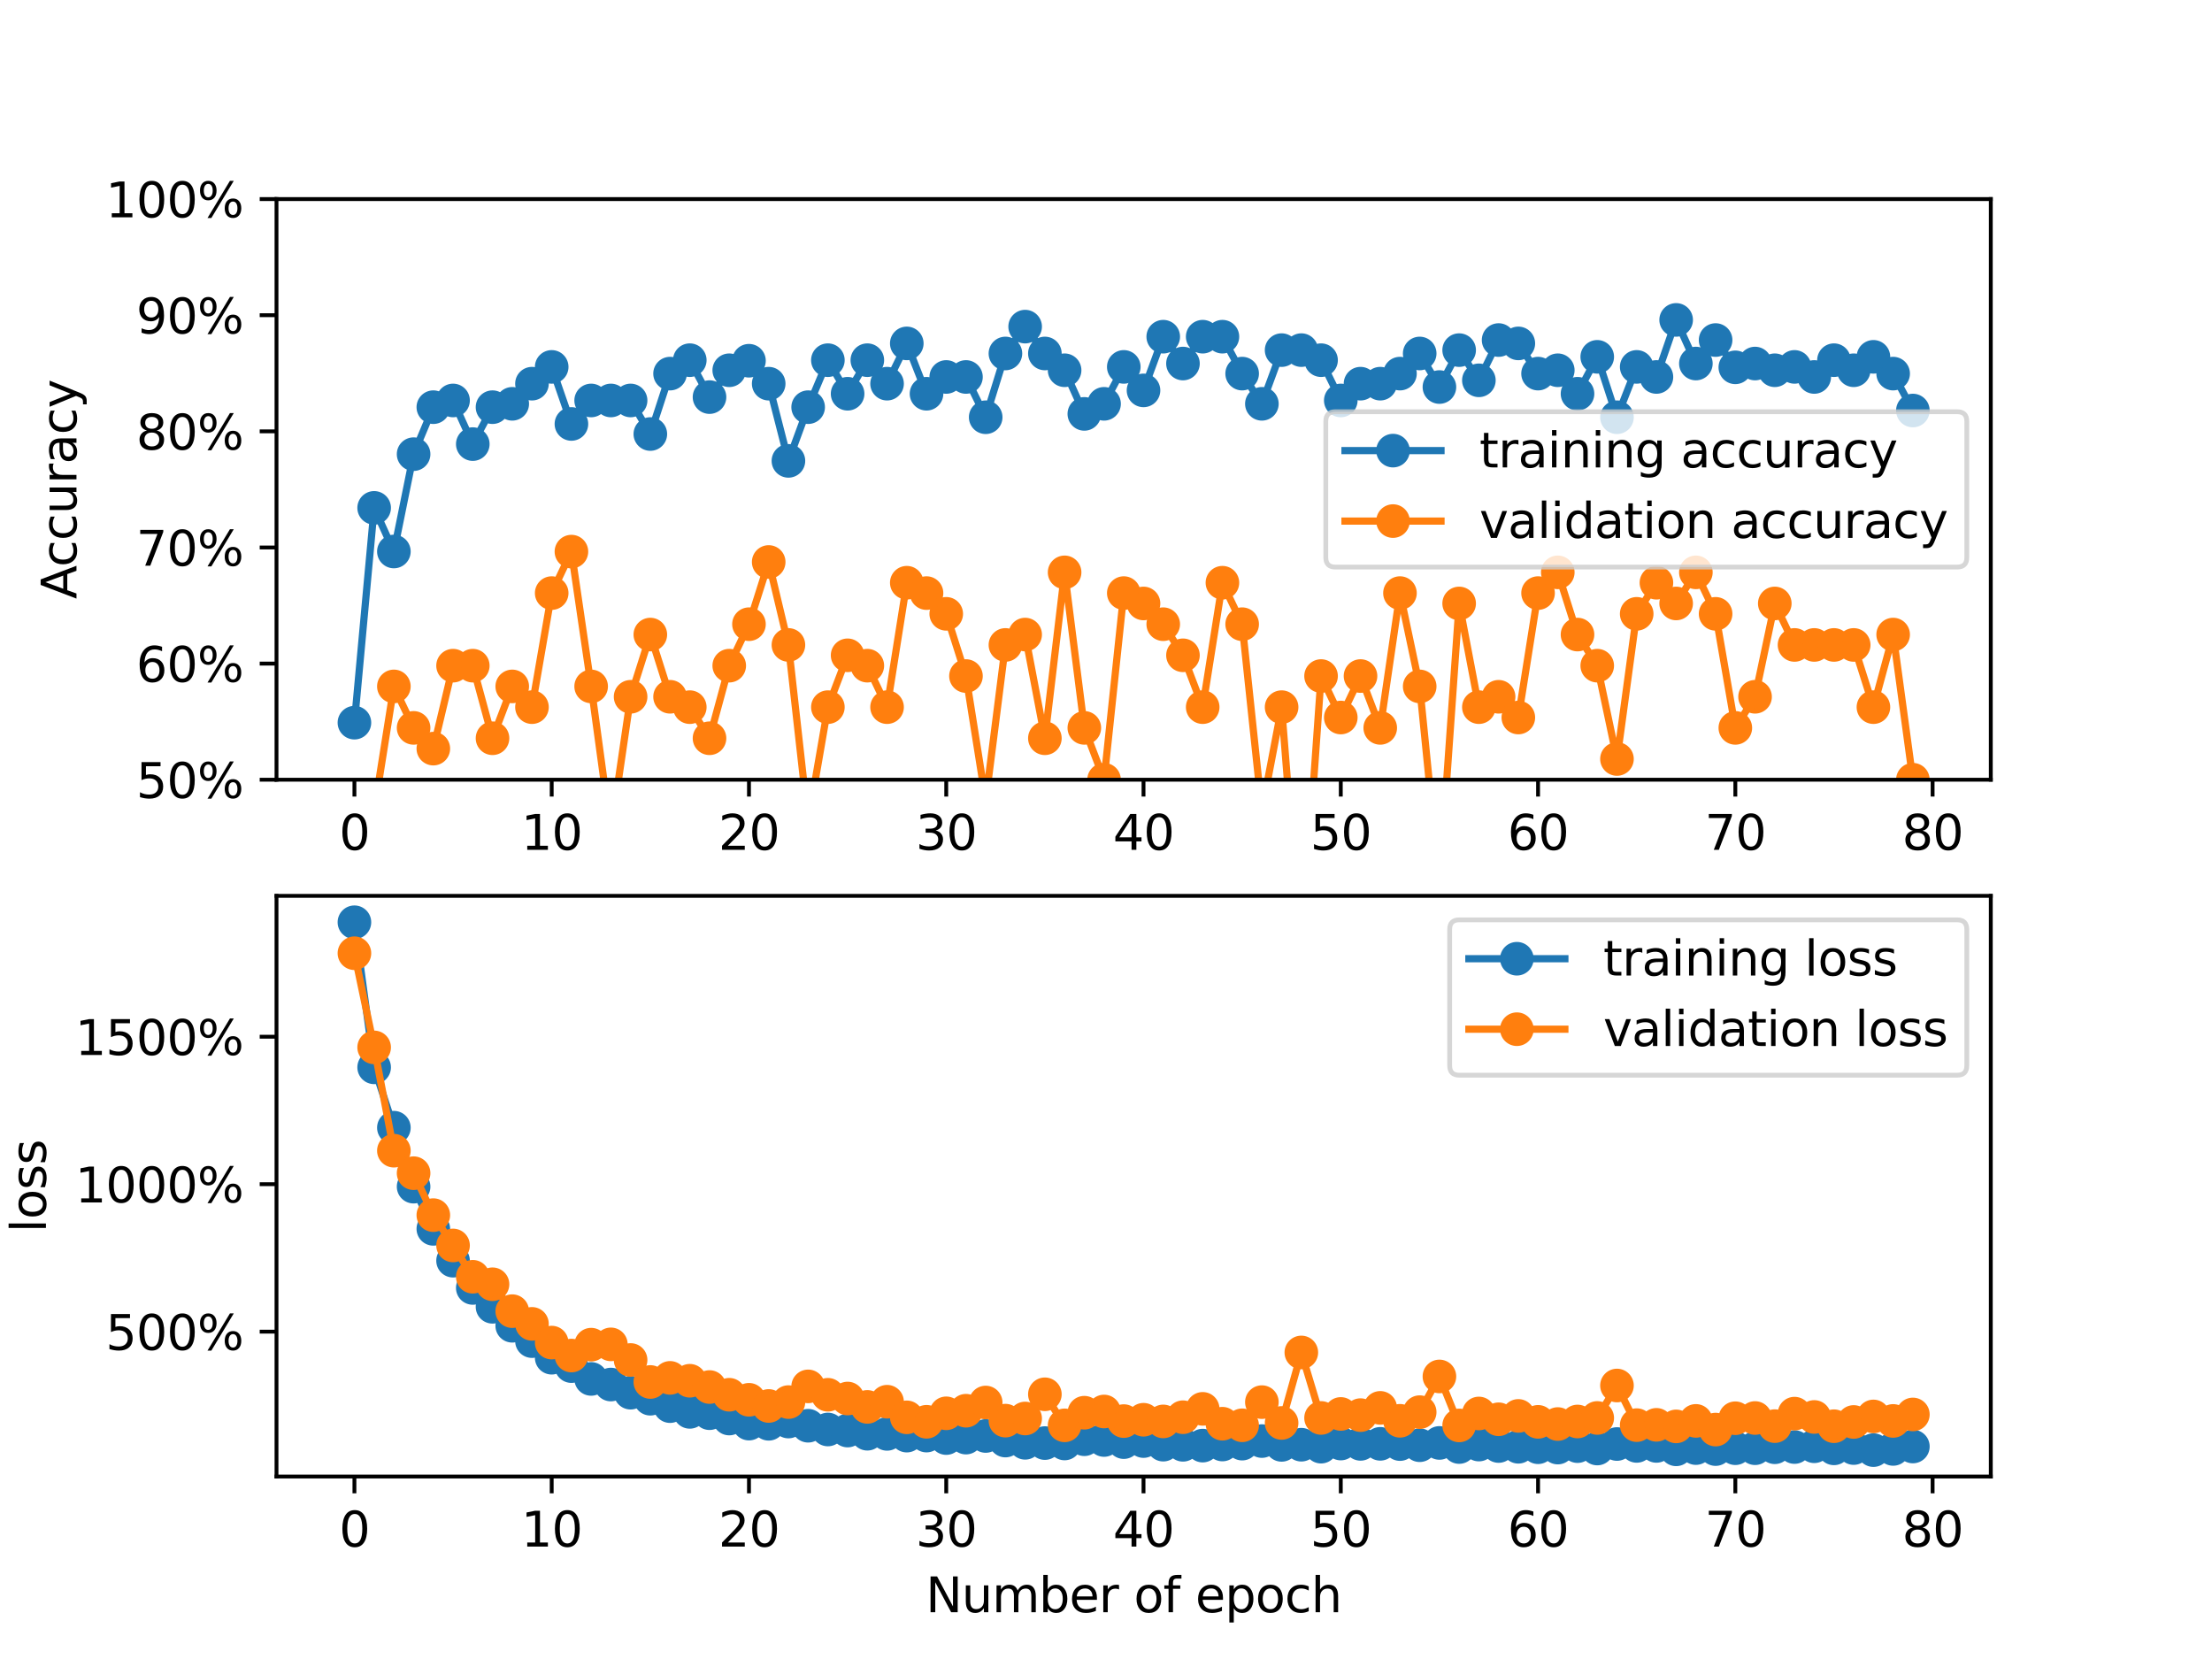 <?xml version="1.0" encoding="utf-8" standalone="no"?>
<!DOCTYPE svg PUBLIC "-//W3C//DTD SVG 1.1//EN"
  "http://www.w3.org/Graphics/SVG/1.1/DTD/svg11.dtd">
<svg xmlns:xlink="http://www.w3.org/1999/xlink" width="460.8pt" height="345.6pt" viewBox="0 0 460.8 345.6" xmlns="http://www.w3.org/2000/svg" version="1.1">
 <defs>
  <style type="text/css">*{stroke-linejoin: round; stroke-linecap: butt}</style>
 </defs>
 <g id="figure_1">
  <g id="patch_1">
   <path d="M 0 345.6 
L 460.8 345.6 
L 460.8 0 
L 0 0 
z
" style="fill: #ffffff"/>
  </g>
  <g id="axes_1">
   <g id="patch_2">
    <path d="M 57.6 162.432 
L 414.72 162.432 
L 414.72 41.472 
L 57.6 41.472 
z
" style="fill: #ffffff"/>
   </g>
   <g id="matplotlib.axis_1">
    <g id="xtick_1">
     <g id="line2d_1">
      <defs>
       <path id="m1f51f82658" d="M 0 0 
L 0 3.5 
" style="stroke: #000000; stroke-width: 0.8"/>
      </defs>
      <g>
       <use xlink:href="#m1f51f82658" x="73.833" y="162.432" style="stroke: #000000; stroke-width: 0.8"/>
      </g>
     </g>
     <g id="text_1">
      <!-- 0 -->
      <g transform="translate(70.651 177.03) scale(0.1 -0.1)">
       <defs>
        <path id="DejaVuSans-30" d="M 2034 4250 
Q 1547 4250 1301 3770 
Q 1056 3291 1056 2328 
Q 1056 1369 1301 889 
Q 1547 409 2034 409 
Q 2525 409 2770 889 
Q 3016 1369 3016 2328 
Q 3016 3291 2770 3770 
Q 2525 4250 2034 4250 
z
M 2034 4750 
Q 2819 4750 3233 4129 
Q 3647 3509 3647 2328 
Q 3647 1150 3233 529 
Q 2819 -91 2034 -91 
Q 1250 -91 836 529 
Q 422 1150 422 2328 
Q 422 3509 836 4129 
Q 1250 4750 2034 4750 
z
" transform="scale(0.016)"/>
       </defs>
       <use xlink:href="#DejaVuSans-30"/>
      </g>
     </g>
    </g>
    <g id="xtick_2">
     <g id="line2d_2">
      <g>
       <use xlink:href="#m1f51f82658" x="114.928" y="162.432" style="stroke: #000000; stroke-width: 0.8"/>
      </g>
     </g>
     <g id="text_2">
      <!-- 10 -->
      <g transform="translate(108.566 177.03) scale(0.1 -0.1)">
       <defs>
        <path id="DejaVuSans-31" d="M 794 531 
L 1825 531 
L 1825 4091 
L 703 3866 
L 703 4441 
L 1819 4666 
L 2450 4666 
L 2450 531 
L 3481 531 
L 3481 0 
L 794 0 
L 794 531 
z
" transform="scale(0.016)"/>
       </defs>
       <use xlink:href="#DejaVuSans-31"/>
       <use xlink:href="#DejaVuSans-30" x="63.623"/>
      </g>
     </g>
    </g>
    <g id="xtick_3">
     <g id="line2d_3">
      <g>
       <use xlink:href="#m1f51f82658" x="156.024" y="162.432" style="stroke: #000000; stroke-width: 0.8"/>
      </g>
     </g>
     <g id="text_3">
      <!-- 20 -->
      <g transform="translate(149.661 177.03) scale(0.1 -0.1)">
       <defs>
        <path id="DejaVuSans-32" d="M 1228 531 
L 3431 531 
L 3431 0 
L 469 0 
L 469 531 
Q 828 903 1448 1529 
Q 2069 2156 2228 2338 
Q 2531 2678 2651 2914 
Q 2772 3150 2772 3378 
Q 2772 3750 2511 3984 
Q 2250 4219 1831 4219 
Q 1534 4219 1204 4116 
Q 875 4013 500 3803 
L 500 4441 
Q 881 4594 1212 4672 
Q 1544 4750 1819 4750 
Q 2544 4750 2975 4387 
Q 3406 4025 3406 3419 
Q 3406 3131 3298 2873 
Q 3191 2616 2906 2266 
Q 2828 2175 2409 1742 
Q 1991 1309 1228 531 
z
" transform="scale(0.016)"/>
       </defs>
       <use xlink:href="#DejaVuSans-32"/>
       <use xlink:href="#DejaVuSans-30" x="63.623"/>
      </g>
     </g>
    </g>
    <g id="xtick_4">
     <g id="line2d_4">
      <g>
       <use xlink:href="#m1f51f82658" x="197.119" y="162.432" style="stroke: #000000; stroke-width: 0.8"/>
      </g>
     </g>
     <g id="text_4">
      <!-- 30 -->
      <g transform="translate(190.757 177.03) scale(0.1 -0.1)">
       <defs>
        <path id="DejaVuSans-33" d="M 2597 2516 
Q 3050 2419 3304 2112 
Q 3559 1806 3559 1356 
Q 3559 666 3084 287 
Q 2609 -91 1734 -91 
Q 1441 -91 1130 -33 
Q 819 25 488 141 
L 488 750 
Q 750 597 1062 519 
Q 1375 441 1716 441 
Q 2309 441 2620 675 
Q 2931 909 2931 1356 
Q 2931 1769 2642 2001 
Q 2353 2234 1838 2234 
L 1294 2234 
L 1294 2753 
L 1863 2753 
Q 2328 2753 2575 2939 
Q 2822 3125 2822 3475 
Q 2822 3834 2567 4026 
Q 2313 4219 1838 4219 
Q 1578 4219 1281 4162 
Q 984 4106 628 3988 
L 628 4550 
Q 988 4650 1302 4700 
Q 1616 4750 1894 4750 
Q 2613 4750 3031 4423 
Q 3450 4097 3450 3541 
Q 3450 3153 3228 2886 
Q 3006 2619 2597 2516 
z
" transform="scale(0.016)"/>
       </defs>
       <use xlink:href="#DejaVuSans-33"/>
       <use xlink:href="#DejaVuSans-30" x="63.623"/>
      </g>
     </g>
    </g>
    <g id="xtick_5">
     <g id="line2d_5">
      <g>
       <use xlink:href="#m1f51f82658" x="238.215" y="162.432" style="stroke: #000000; stroke-width: 0.8"/>
      </g>
     </g>
     <g id="text_5">
      <!-- 40 -->
      <g transform="translate(231.852 177.03) scale(0.1 -0.1)">
       <defs>
        <path id="DejaVuSans-34" d="M 2419 4116 
L 825 1625 
L 2419 1625 
L 2419 4116 
z
M 2253 4666 
L 3047 4666 
L 3047 1625 
L 3713 1625 
L 3713 1100 
L 3047 1100 
L 3047 0 
L 2419 0 
L 2419 1100 
L 313 1100 
L 313 1709 
L 2253 4666 
z
" transform="scale(0.016)"/>
       </defs>
       <use xlink:href="#DejaVuSans-34"/>
       <use xlink:href="#DejaVuSans-30" x="63.623"/>
      </g>
     </g>
    </g>
    <g id="xtick_6">
     <g id="line2d_6">
      <g>
       <use xlink:href="#m1f51f82658" x="279.31" y="162.432" style="stroke: #000000; stroke-width: 0.8"/>
      </g>
     </g>
     <g id="text_6">
      <!-- 50 -->
      <g transform="translate(272.948 177.03) scale(0.1 -0.1)">
       <defs>
        <path id="DejaVuSans-35" d="M 691 4666 
L 3169 4666 
L 3169 4134 
L 1269 4134 
L 1269 2991 
Q 1406 3038 1543 3061 
Q 1681 3084 1819 3084 
Q 2600 3084 3056 2656 
Q 3513 2228 3513 1497 
Q 3513 744 3044 326 
Q 2575 -91 1722 -91 
Q 1428 -91 1123 -41 
Q 819 9 494 109 
L 494 744 
Q 775 591 1075 516 
Q 1375 441 1709 441 
Q 2250 441 2565 725 
Q 2881 1009 2881 1497 
Q 2881 1984 2565 2268 
Q 2250 2553 1709 2553 
Q 1456 2553 1204 2497 
Q 953 2441 691 2322 
L 691 4666 
z
" transform="scale(0.016)"/>
       </defs>
       <use xlink:href="#DejaVuSans-35"/>
       <use xlink:href="#DejaVuSans-30" x="63.623"/>
      </g>
     </g>
    </g>
    <g id="xtick_7">
     <g id="line2d_7">
      <g>
       <use xlink:href="#m1f51f82658" x="320.406" y="162.432" style="stroke: #000000; stroke-width: 0.8"/>
      </g>
     </g>
     <g id="text_7">
      <!-- 60 -->
      <g transform="translate(314.043 177.03) scale(0.1 -0.1)">
       <defs>
        <path id="DejaVuSans-36" d="M 2113 2584 
Q 1688 2584 1439 2293 
Q 1191 2003 1191 1497 
Q 1191 994 1439 701 
Q 1688 409 2113 409 
Q 2538 409 2786 701 
Q 3034 994 3034 1497 
Q 3034 2003 2786 2293 
Q 2538 2584 2113 2584 
z
M 3366 4563 
L 3366 3988 
Q 3128 4100 2886 4159 
Q 2644 4219 2406 4219 
Q 1781 4219 1451 3797 
Q 1122 3375 1075 2522 
Q 1259 2794 1537 2939 
Q 1816 3084 2150 3084 
Q 2853 3084 3261 2657 
Q 3669 2231 3669 1497 
Q 3669 778 3244 343 
Q 2819 -91 2113 -91 
Q 1303 -91 875 529 
Q 447 1150 447 2328 
Q 447 3434 972 4092 
Q 1497 4750 2381 4750 
Q 2619 4750 2861 4703 
Q 3103 4656 3366 4563 
z
" transform="scale(0.016)"/>
       </defs>
       <use xlink:href="#DejaVuSans-36"/>
       <use xlink:href="#DejaVuSans-30" x="63.623"/>
      </g>
     </g>
    </g>
    <g id="xtick_8">
     <g id="line2d_8">
      <g>
       <use xlink:href="#m1f51f82658" x="361.501" y="162.432" style="stroke: #000000; stroke-width: 0.8"/>
      </g>
     </g>
     <g id="text_8">
      <!-- 70 -->
      <g transform="translate(355.139 177.03) scale(0.1 -0.1)">
       <defs>
        <path id="DejaVuSans-37" d="M 525 4666 
L 3525 4666 
L 3525 4397 
L 1831 0 
L 1172 0 
L 2766 4134 
L 525 4134 
L 525 4666 
z
" transform="scale(0.016)"/>
       </defs>
       <use xlink:href="#DejaVuSans-37"/>
       <use xlink:href="#DejaVuSans-30" x="63.623"/>
      </g>
     </g>
    </g>
    <g id="xtick_9">
     <g id="line2d_9">
      <g>
       <use xlink:href="#m1f51f82658" x="402.597" y="162.432" style="stroke: #000000; stroke-width: 0.8"/>
      </g>
     </g>
     <g id="text_9">
      <!-- 80 -->
      <g transform="translate(396.234 177.03) scale(0.1 -0.1)">
       <defs>
        <path id="DejaVuSans-38" d="M 2034 2216 
Q 1584 2216 1326 1975 
Q 1069 1734 1069 1313 
Q 1069 891 1326 650 
Q 1584 409 2034 409 
Q 2484 409 2743 651 
Q 3003 894 3003 1313 
Q 3003 1734 2745 1975 
Q 2488 2216 2034 2216 
z
M 1403 2484 
Q 997 2584 770 2862 
Q 544 3141 544 3541 
Q 544 4100 942 4425 
Q 1341 4750 2034 4750 
Q 2731 4750 3128 4425 
Q 3525 4100 3525 3541 
Q 3525 3141 3298 2862 
Q 3072 2584 2669 2484 
Q 3125 2378 3379 2068 
Q 3634 1759 3634 1313 
Q 3634 634 3220 271 
Q 2806 -91 2034 -91 
Q 1263 -91 848 271 
Q 434 634 434 1313 
Q 434 1759 690 2068 
Q 947 2378 1403 2484 
z
M 1172 3481 
Q 1172 3119 1398 2916 
Q 1625 2713 2034 2713 
Q 2441 2713 2670 2916 
Q 2900 3119 2900 3481 
Q 2900 3844 2670 4047 
Q 2441 4250 2034 4250 
Q 1625 4250 1398 4047 
Q 1172 3844 1172 3481 
z
" transform="scale(0.016)"/>
       </defs>
       <use xlink:href="#DejaVuSans-38"/>
       <use xlink:href="#DejaVuSans-30" x="63.623"/>
      </g>
     </g>
    </g>
   </g>
   <g id="matplotlib.axis_2">
    <g id="ytick_1">
     <g id="line2d_10">
      <defs>
       <path id="m1579c377d4" d="M 0 0 
L -3.5 0 
" style="stroke: #000000; stroke-width: 0.8"/>
      </defs>
      <g>
       <use xlink:href="#m1579c377d4" x="57.6" y="162.432" style="stroke: #000000; stroke-width: 0.8"/>
      </g>
     </g>
     <g id="text_10">
      <!-- 50% -->
      <g transform="translate(28.373 166.231) scale(0.1 -0.1)">
       <defs>
        <path id="DejaVuSans-25" d="M 4653 2053 
Q 4381 2053 4226 1822 
Q 4072 1591 4072 1178 
Q 4072 772 4226 539 
Q 4381 306 4653 306 
Q 4919 306 5073 539 
Q 5228 772 5228 1178 
Q 5228 1588 5073 1820 
Q 4919 2053 4653 2053 
z
M 4653 2450 
Q 5147 2450 5437 2106 
Q 5728 1763 5728 1178 
Q 5728 594 5436 251 
Q 5144 -91 4653 -91 
Q 4153 -91 3862 251 
Q 3572 594 3572 1178 
Q 3572 1766 3864 2108 
Q 4156 2450 4653 2450 
z
M 1428 4353 
Q 1159 4353 1004 4120 
Q 850 3888 850 3481 
Q 850 3069 1003 2837 
Q 1156 2606 1428 2606 
Q 1700 2606 1854 2837 
Q 2009 3069 2009 3481 
Q 2009 3884 1853 4118 
Q 1697 4353 1428 4353 
z
M 4250 4750 
L 4750 4750 
L 1831 -91 
L 1331 -91 
L 4250 4750 
z
M 1428 4750 
Q 1922 4750 2215 4408 
Q 2509 4066 2509 3481 
Q 2509 2891 2217 2550 
Q 1925 2209 1428 2209 
Q 931 2209 642 2551 
Q 353 2894 353 3481 
Q 353 4063 643 4406 
Q 934 4750 1428 4750 
z
" transform="scale(0.016)"/>
       </defs>
       <use xlink:href="#DejaVuSans-35"/>
       <use xlink:href="#DejaVuSans-30" x="63.623"/>
       <use xlink:href="#DejaVuSans-25" x="127.246"/>
      </g>
     </g>
    </g>
    <g id="ytick_2">
     <g id="line2d_11">
      <g>
       <use xlink:href="#m1579c377d4" x="57.6" y="138.24" style="stroke: #000000; stroke-width: 0.8"/>
      </g>
     </g>
     <g id="text_11">
      <!-- 60% -->
      <g transform="translate(28.373 142.039) scale(0.1 -0.1)">
       <use xlink:href="#DejaVuSans-36"/>
       <use xlink:href="#DejaVuSans-30" x="63.623"/>
       <use xlink:href="#DejaVuSans-25" x="127.246"/>
      </g>
     </g>
    </g>
    <g id="ytick_3">
     <g id="line2d_12">
      <g>
       <use xlink:href="#m1579c377d4" x="57.6" y="114.048" style="stroke: #000000; stroke-width: 0.8"/>
      </g>
     </g>
     <g id="text_12">
      <!-- 70% -->
      <g transform="translate(28.373 117.847) scale(0.1 -0.1)">
       <use xlink:href="#DejaVuSans-37"/>
       <use xlink:href="#DejaVuSans-30" x="63.623"/>
       <use xlink:href="#DejaVuSans-25" x="127.246"/>
      </g>
     </g>
    </g>
    <g id="ytick_4">
     <g id="line2d_13">
      <g>
       <use xlink:href="#m1579c377d4" x="57.6" y="89.856" style="stroke: #000000; stroke-width: 0.8"/>
      </g>
     </g>
     <g id="text_13">
      <!-- 80% -->
      <g transform="translate(28.373 93.655) scale(0.1 -0.1)">
       <use xlink:href="#DejaVuSans-38"/>
       <use xlink:href="#DejaVuSans-30" x="63.623"/>
       <use xlink:href="#DejaVuSans-25" x="127.246"/>
      </g>
     </g>
    </g>
    <g id="ytick_5">
     <g id="line2d_14">
      <g>
       <use xlink:href="#m1579c377d4" x="57.6" y="65.664" style="stroke: #000000; stroke-width: 0.8"/>
      </g>
     </g>
     <g id="text_14">
      <!-- 90% -->
      <g transform="translate(28.373 69.463) scale(0.1 -0.1)">
       <defs>
        <path id="DejaVuSans-39" d="M 703 97 
L 703 672 
Q 941 559 1184 500 
Q 1428 441 1663 441 
Q 2288 441 2617 861 
Q 2947 1281 2994 2138 
Q 2813 1869 2534 1725 
Q 2256 1581 1919 1581 
Q 1219 1581 811 2004 
Q 403 2428 403 3163 
Q 403 3881 828 4315 
Q 1253 4750 1959 4750 
Q 2769 4750 3195 4129 
Q 3622 3509 3622 2328 
Q 3622 1225 3098 567 
Q 2575 -91 1691 -91 
Q 1453 -91 1209 -44 
Q 966 3 703 97 
z
M 1959 2075 
Q 2384 2075 2632 2365 
Q 2881 2656 2881 3163 
Q 2881 3666 2632 3958 
Q 2384 4250 1959 4250 
Q 1534 4250 1286 3958 
Q 1038 3666 1038 3163 
Q 1038 2656 1286 2365 
Q 1534 2075 1959 2075 
z
" transform="scale(0.016)"/>
       </defs>
       <use xlink:href="#DejaVuSans-39"/>
       <use xlink:href="#DejaVuSans-30" x="63.623"/>
       <use xlink:href="#DejaVuSans-25" x="127.246"/>
      </g>
     </g>
    </g>
    <g id="ytick_6">
     <g id="line2d_15">
      <g>
       <use xlink:href="#m1579c377d4" x="57.6" y="41.472" style="stroke: #000000; stroke-width: 0.8"/>
      </g>
     </g>
     <g id="text_15">
      <!-- 100% -->
      <g transform="translate(22.011 45.271) scale(0.1 -0.1)">
       <use xlink:href="#DejaVuSans-31"/>
       <use xlink:href="#DejaVuSans-30" x="63.623"/>
       <use xlink:href="#DejaVuSans-30" x="127.246"/>
       <use xlink:href="#DejaVuSans-25" x="190.869"/>
      </g>
     </g>
    </g>
    <g id="text_16">
     <!-- Accuracy -->
     <g transform="translate(15.931 124.78) rotate(-90) scale(0.1 -0.1)">
      <defs>
       <path id="DejaVuSans-41" d="M 2188 4044 
L 1331 1722 
L 3047 1722 
L 2188 4044 
z
M 1831 4666 
L 2547 4666 
L 4325 0 
L 3669 0 
L 3244 1197 
L 1141 1197 
L 716 0 
L 50 0 
L 1831 4666 
z
" transform="scale(0.016)"/>
       <path id="DejaVuSans-63" d="M 3122 3366 
L 3122 2828 
Q 2878 2963 2633 3030 
Q 2388 3097 2138 3097 
Q 1578 3097 1268 2742 
Q 959 2388 959 1747 
Q 959 1106 1268 751 
Q 1578 397 2138 397 
Q 2388 397 2633 464 
Q 2878 531 3122 666 
L 3122 134 
Q 2881 22 2623 -34 
Q 2366 -91 2075 -91 
Q 1284 -91 818 406 
Q 353 903 353 1747 
Q 353 2603 823 3093 
Q 1294 3584 2113 3584 
Q 2378 3584 2631 3529 
Q 2884 3475 3122 3366 
z
" transform="scale(0.016)"/>
       <path id="DejaVuSans-75" d="M 544 1381 
L 544 3500 
L 1119 3500 
L 1119 1403 
Q 1119 906 1312 657 
Q 1506 409 1894 409 
Q 2359 409 2629 706 
Q 2900 1003 2900 1516 
L 2900 3500 
L 3475 3500 
L 3475 0 
L 2900 0 
L 2900 538 
Q 2691 219 2414 64 
Q 2138 -91 1772 -91 
Q 1169 -91 856 284 
Q 544 659 544 1381 
z
M 1991 3584 
L 1991 3584 
z
" transform="scale(0.016)"/>
       <path id="DejaVuSans-72" d="M 2631 2963 
Q 2534 3019 2420 3045 
Q 2306 3072 2169 3072 
Q 1681 3072 1420 2755 
Q 1159 2438 1159 1844 
L 1159 0 
L 581 0 
L 581 3500 
L 1159 3500 
L 1159 2956 
Q 1341 3275 1631 3429 
Q 1922 3584 2338 3584 
Q 2397 3584 2469 3576 
Q 2541 3569 2628 3553 
L 2631 2963 
z
" transform="scale(0.016)"/>
       <path id="DejaVuSans-61" d="M 2194 1759 
Q 1497 1759 1228 1600 
Q 959 1441 959 1056 
Q 959 750 1161 570 
Q 1363 391 1709 391 
Q 2188 391 2477 730 
Q 2766 1069 2766 1631 
L 2766 1759 
L 2194 1759 
z
M 3341 1997 
L 3341 0 
L 2766 0 
L 2766 531 
Q 2569 213 2275 61 
Q 1981 -91 1556 -91 
Q 1019 -91 701 211 
Q 384 513 384 1019 
Q 384 1609 779 1909 
Q 1175 2209 1959 2209 
L 2766 2209 
L 2766 2266 
Q 2766 2663 2505 2880 
Q 2244 3097 1772 3097 
Q 1472 3097 1187 3025 
Q 903 2953 641 2809 
L 641 3341 
Q 956 3463 1253 3523 
Q 1550 3584 1831 3584 
Q 2591 3584 2966 3190 
Q 3341 2797 3341 1997 
z
" transform="scale(0.016)"/>
       <path id="DejaVuSans-79" d="M 2059 -325 
Q 1816 -950 1584 -1140 
Q 1353 -1331 966 -1331 
L 506 -1331 
L 506 -850 
L 844 -850 
Q 1081 -850 1212 -737 
Q 1344 -625 1503 -206 
L 1606 56 
L 191 3500 
L 800 3500 
L 1894 763 
L 2988 3500 
L 3597 3500 
L 2059 -325 
z
" transform="scale(0.016)"/>
      </defs>
      <use xlink:href="#DejaVuSans-41"/>
      <use xlink:href="#DejaVuSans-63" x="66.658"/>
      <use xlink:href="#DejaVuSans-63" x="121.639"/>
      <use xlink:href="#DejaVuSans-75" x="176.619"/>
      <use xlink:href="#DejaVuSans-72" x="239.998"/>
      <use xlink:href="#DejaVuSans-61" x="281.111"/>
      <use xlink:href="#DejaVuSans-63" x="342.391"/>
      <use xlink:href="#DejaVuSans-79" x="397.371"/>
     </g>
    </g>
   </g>
   <g id="line2d_16">
    <path d="M 73.833 150.546 
L 77.942 105.798 
L 82.052 114.887 
L 86.161 94.611 
L 90.271 84.822 
L 94.38 83.423 
L 98.49 92.513 
L 102.6 84.822 
L 106.709 84.123 
L 110.819 79.927 
L 114.928 76.432 
L 119.038 88.318 
L 123.147 83.423 
L 127.257 83.423 
L 131.366 83.423 
L 135.476 90.415 
L 139.586 77.83 
L 143.695 75.033 
L 147.805 82.724 
L 151.914 77.131 
L 156.024 75.148 
L 160.133 79.927 
L 164.243 96.009 
L 168.352 84.822 
L 172.462 75.033 
L 176.572 82.025 
L 180.681 75.033 
L 184.791 79.927 
L 188.9 71.537 
L 193.01 82.025 
L 197.119 78.529 
L 201.229 78.529 
L 205.338 86.919 
L 209.448 73.635 
L 213.557 68.041 
L 217.667 73.635 
L 221.777 77.131 
L 225.886 86.22 
L 229.996 84.123 
L 234.105 76.432 
L 238.215 81.326 
L 242.324 70.139 
L 246.434 75.732 
L 250.543 70.139 
L 254.653 70.139 
L 258.763 77.83 
L 262.872 84.123 
L 266.982 72.936 
L 271.091 72.936 
L 275.201 75.033 
L 279.31 83.423 
L 283.42 79.927 
L 287.529 79.927 
L 291.639 77.83 
L 295.748 73.635 
L 299.858 80.627 
L 303.968 72.936 
L 308.077 79.228 
L 312.187 70.838 
L 316.296 71.537 
L 320.406 77.83 
L 324.515 77.131 
L 328.625 82.025 
L 332.734 74.334 
L 336.844 86.919 
L 340.954 76.432 
L 345.063 78.529 
L 349.173 66.643 
L 353.282 75.732 
L 357.392 70.838 
L 361.501 76.523 
L 365.611 75.732 
L 369.72 77.131 
L 373.83 76.432 
L 377.94 78.529 
L 382.049 75.033 
L 386.159 77.131 
L 390.268 74.334 
L 394.378 77.83 
L 398.487 85.521 
" clip-path="url(#p5fcc2925e5)" style="fill: none; stroke: #1f77b4; stroke-width: 1.5; stroke-linecap: square"/>
    <defs>
     <path id="m56ebd22612" d="M 0 3 
C 0.796 3 1.559 2.684 2.121 2.121 
C 2.684 1.559 3 0.796 3 0 
C 3 -0.796 2.684 -1.559 2.121 -2.121 
C 1.559 -2.684 0.796 -3 0 -3 
C -0.796 -3 -1.559 -2.684 -2.121 -2.121 
C -2.684 -1.559 -3 -0.796 -3 0 
C -3 0.796 -2.684 1.559 -2.121 2.121 
C -1.559 2.684 -0.796 3 0 3 
z
" style="stroke: #1f77b4"/>
    </defs>
    <g clip-path="url(#p5fcc2925e5)">
     <use xlink:href="#m56ebd22612" x="73.833" y="150.546" style="fill: #1f77b4; stroke: #1f77b4"/>
     <use xlink:href="#m56ebd22612" x="77.942" y="105.798" style="fill: #1f77b4; stroke: #1f77b4"/>
     <use xlink:href="#m56ebd22612" x="82.052" y="114.887" style="fill: #1f77b4; stroke: #1f77b4"/>
     <use xlink:href="#m56ebd22612" x="86.161" y="94.611" style="fill: #1f77b4; stroke: #1f77b4"/>
     <use xlink:href="#m56ebd22612" x="90.271" y="84.822" style="fill: #1f77b4; stroke: #1f77b4"/>
     <use xlink:href="#m56ebd22612" x="94.38" y="83.423" style="fill: #1f77b4; stroke: #1f77b4"/>
     <use xlink:href="#m56ebd22612" x="98.49" y="92.513" style="fill: #1f77b4; stroke: #1f77b4"/>
     <use xlink:href="#m56ebd22612" x="102.6" y="84.822" style="fill: #1f77b4; stroke: #1f77b4"/>
     <use xlink:href="#m56ebd22612" x="106.709" y="84.123" style="fill: #1f77b4; stroke: #1f77b4"/>
     <use xlink:href="#m56ebd22612" x="110.819" y="79.927" style="fill: #1f77b4; stroke: #1f77b4"/>
     <use xlink:href="#m56ebd22612" x="114.928" y="76.432" style="fill: #1f77b4; stroke: #1f77b4"/>
     <use xlink:href="#m56ebd22612" x="119.038" y="88.318" style="fill: #1f77b4; stroke: #1f77b4"/>
     <use xlink:href="#m56ebd22612" x="123.147" y="83.423" style="fill: #1f77b4; stroke: #1f77b4"/>
     <use xlink:href="#m56ebd22612" x="127.257" y="83.423" style="fill: #1f77b4; stroke: #1f77b4"/>
     <use xlink:href="#m56ebd22612" x="131.366" y="83.423" style="fill: #1f77b4; stroke: #1f77b4"/>
     <use xlink:href="#m56ebd22612" x="135.476" y="90.415" style="fill: #1f77b4; stroke: #1f77b4"/>
     <use xlink:href="#m56ebd22612" x="139.586" y="77.83" style="fill: #1f77b4; stroke: #1f77b4"/>
     <use xlink:href="#m56ebd22612" x="143.695" y="75.033" style="fill: #1f77b4; stroke: #1f77b4"/>
     <use xlink:href="#m56ebd22612" x="147.805" y="82.724" style="fill: #1f77b4; stroke: #1f77b4"/>
     <use xlink:href="#m56ebd22612" x="151.914" y="77.131" style="fill: #1f77b4; stroke: #1f77b4"/>
     <use xlink:href="#m56ebd22612" x="156.024" y="75.148" style="fill: #1f77b4; stroke: #1f77b4"/>
     <use xlink:href="#m56ebd22612" x="160.133" y="79.927" style="fill: #1f77b4; stroke: #1f77b4"/>
     <use xlink:href="#m56ebd22612" x="164.243" y="96.009" style="fill: #1f77b4; stroke: #1f77b4"/>
     <use xlink:href="#m56ebd22612" x="168.352" y="84.822" style="fill: #1f77b4; stroke: #1f77b4"/>
     <use xlink:href="#m56ebd22612" x="172.462" y="75.033" style="fill: #1f77b4; stroke: #1f77b4"/>
     <use xlink:href="#m56ebd22612" x="176.572" y="82.025" style="fill: #1f77b4; stroke: #1f77b4"/>
     <use xlink:href="#m56ebd22612" x="180.681" y="75.033" style="fill: #1f77b4; stroke: #1f77b4"/>
     <use xlink:href="#m56ebd22612" x="184.791" y="79.927" style="fill: #1f77b4; stroke: #1f77b4"/>
     <use xlink:href="#m56ebd22612" x="188.9" y="71.537" style="fill: #1f77b4; stroke: #1f77b4"/>
     <use xlink:href="#m56ebd22612" x="193.01" y="82.025" style="fill: #1f77b4; stroke: #1f77b4"/>
     <use xlink:href="#m56ebd22612" x="197.119" y="78.529" style="fill: #1f77b4; stroke: #1f77b4"/>
     <use xlink:href="#m56ebd22612" x="201.229" y="78.529" style="fill: #1f77b4; stroke: #1f77b4"/>
     <use xlink:href="#m56ebd22612" x="205.338" y="86.919" style="fill: #1f77b4; stroke: #1f77b4"/>
     <use xlink:href="#m56ebd22612" x="209.448" y="73.635" style="fill: #1f77b4; stroke: #1f77b4"/>
     <use xlink:href="#m56ebd22612" x="213.557" y="68.041" style="fill: #1f77b4; stroke: #1f77b4"/>
     <use xlink:href="#m56ebd22612" x="217.667" y="73.635" style="fill: #1f77b4; stroke: #1f77b4"/>
     <use xlink:href="#m56ebd22612" x="221.777" y="77.131" style="fill: #1f77b4; stroke: #1f77b4"/>
     <use xlink:href="#m56ebd22612" x="225.886" y="86.22" style="fill: #1f77b4; stroke: #1f77b4"/>
     <use xlink:href="#m56ebd22612" x="229.996" y="84.123" style="fill: #1f77b4; stroke: #1f77b4"/>
     <use xlink:href="#m56ebd22612" x="234.105" y="76.432" style="fill: #1f77b4; stroke: #1f77b4"/>
     <use xlink:href="#m56ebd22612" x="238.215" y="81.326" style="fill: #1f77b4; stroke: #1f77b4"/>
     <use xlink:href="#m56ebd22612" x="242.324" y="70.139" style="fill: #1f77b4; stroke: #1f77b4"/>
     <use xlink:href="#m56ebd22612" x="246.434" y="75.732" style="fill: #1f77b4; stroke: #1f77b4"/>
     <use xlink:href="#m56ebd22612" x="250.543" y="70.139" style="fill: #1f77b4; stroke: #1f77b4"/>
     <use xlink:href="#m56ebd22612" x="254.653" y="70.139" style="fill: #1f77b4; stroke: #1f77b4"/>
     <use xlink:href="#m56ebd22612" x="258.763" y="77.83" style="fill: #1f77b4; stroke: #1f77b4"/>
     <use xlink:href="#m56ebd22612" x="262.872" y="84.123" style="fill: #1f77b4; stroke: #1f77b4"/>
     <use xlink:href="#m56ebd22612" x="266.982" y="72.936" style="fill: #1f77b4; stroke: #1f77b4"/>
     <use xlink:href="#m56ebd22612" x="271.091" y="72.936" style="fill: #1f77b4; stroke: #1f77b4"/>
     <use xlink:href="#m56ebd22612" x="275.201" y="75.033" style="fill: #1f77b4; stroke: #1f77b4"/>
     <use xlink:href="#m56ebd22612" x="279.31" y="83.423" style="fill: #1f77b4; stroke: #1f77b4"/>
     <use xlink:href="#m56ebd22612" x="283.42" y="79.927" style="fill: #1f77b4; stroke: #1f77b4"/>
     <use xlink:href="#m56ebd22612" x="287.529" y="79.927" style="fill: #1f77b4; stroke: #1f77b4"/>
     <use xlink:href="#m56ebd22612" x="291.639" y="77.83" style="fill: #1f77b4; stroke: #1f77b4"/>
     <use xlink:href="#m56ebd22612" x="295.748" y="73.635" style="fill: #1f77b4; stroke: #1f77b4"/>
     <use xlink:href="#m56ebd22612" x="299.858" y="80.627" style="fill: #1f77b4; stroke: #1f77b4"/>
     <use xlink:href="#m56ebd22612" x="303.968" y="72.936" style="fill: #1f77b4; stroke: #1f77b4"/>
     <use xlink:href="#m56ebd22612" x="308.077" y="79.228" style="fill: #1f77b4; stroke: #1f77b4"/>
     <use xlink:href="#m56ebd22612" x="312.187" y="70.838" style="fill: #1f77b4; stroke: #1f77b4"/>
     <use xlink:href="#m56ebd22612" x="316.296" y="71.537" style="fill: #1f77b4; stroke: #1f77b4"/>
     <use xlink:href="#m56ebd22612" x="320.406" y="77.83" style="fill: #1f77b4; stroke: #1f77b4"/>
     <use xlink:href="#m56ebd22612" x="324.515" y="77.131" style="fill: #1f77b4; stroke: #1f77b4"/>
     <use xlink:href="#m56ebd22612" x="328.625" y="82.025" style="fill: #1f77b4; stroke: #1f77b4"/>
     <use xlink:href="#m56ebd22612" x="332.734" y="74.334" style="fill: #1f77b4; stroke: #1f77b4"/>
     <use xlink:href="#m56ebd22612" x="336.844" y="86.919" style="fill: #1f77b4; stroke: #1f77b4"/>
     <use xlink:href="#m56ebd22612" x="340.954" y="76.432" style="fill: #1f77b4; stroke: #1f77b4"/>
     <use xlink:href="#m56ebd22612" x="345.063" y="78.529" style="fill: #1f77b4; stroke: #1f77b4"/>
     <use xlink:href="#m56ebd22612" x="349.173" y="66.643" style="fill: #1f77b4; stroke: #1f77b4"/>
     <use xlink:href="#m56ebd22612" x="353.282" y="75.732" style="fill: #1f77b4; stroke: #1f77b4"/>
     <use xlink:href="#m56ebd22612" x="357.392" y="70.838" style="fill: #1f77b4; stroke: #1f77b4"/>
     <use xlink:href="#m56ebd22612" x="361.501" y="76.523" style="fill: #1f77b4; stroke: #1f77b4"/>
     <use xlink:href="#m56ebd22612" x="365.611" y="75.732" style="fill: #1f77b4; stroke: #1f77b4"/>
     <use xlink:href="#m56ebd22612" x="369.72" y="77.131" style="fill: #1f77b4; stroke: #1f77b4"/>
     <use xlink:href="#m56ebd22612" x="373.83" y="76.432" style="fill: #1f77b4; stroke: #1f77b4"/>
     <use xlink:href="#m56ebd22612" x="377.94" y="78.529" style="fill: #1f77b4; stroke: #1f77b4"/>
     <use xlink:href="#m56ebd22612" x="382.049" y="75.033" style="fill: #1f77b4; stroke: #1f77b4"/>
     <use xlink:href="#m56ebd22612" x="386.159" y="77.131" style="fill: #1f77b4; stroke: #1f77b4"/>
     <use xlink:href="#m56ebd22612" x="390.268" y="74.334" style="fill: #1f77b4; stroke: #1f77b4"/>
     <use xlink:href="#m56ebd22612" x="394.378" y="77.83" style="fill: #1f77b4; stroke: #1f77b4"/>
     <use xlink:href="#m56ebd22612" x="398.487" y="85.521" style="fill: #1f77b4; stroke: #1f77b4"/>
    </g>
   </g>
   <g id="line2d_17">
    <path d="M 73.833 201.312 
L 77.942 168.912 
L 82.052 142.992 
L 86.161 151.632 
L 90.271 155.952 
L 94.38 138.672 
L 98.49 138.672 
L 102.6 153.792 
L 106.709 142.992 
L 110.819 147.312 
L 114.928 123.552 
L 119.038 114.912 
L 123.147 142.992 
L 127.257 173.232 
L 131.366 145.152 
L 135.476 132.192 
L 139.586 145.152 
L 143.695 147.312 
L 147.805 153.792 
L 151.914 138.672 
L 156.024 130.032 
L 160.133 117.072 
L 164.243 134.352 
L 168.352 171.072 
L 172.462 147.312 
L 176.572 136.512 
L 180.681 138.672 
L 184.791 147.312 
L 188.9 121.392 
L 193.01 123.552 
L 197.119 127.872 
L 201.229 140.832 
L 205.338 166.752 
L 209.448 134.352 
L 213.557 132.192 
L 217.667 153.792 
L 221.777 119.232 
L 225.886 151.632 
L 229.996 162.432 
L 234.105 123.552 
L 238.215 125.712 
L 242.324 130.032 
L 246.434 136.512 
L 250.543 147.312 
L 254.653 121.392 
L 258.763 130.032 
L 262.872 168.912 
L 266.982 147.312 
L 271.091 199.152 
L 275.201 140.832 
L 279.31 149.472 
L 283.42 140.832 
L 287.529 151.632 
L 291.639 123.552 
L 295.748 142.992 
L 299.858 184.032 
L 303.968 125.712 
L 308.077 147.312 
L 312.187 145.152 
L 316.296 149.472 
L 320.406 123.552 
L 324.515 119.232 
L 328.625 132.192 
L 332.734 138.672 
L 336.844 158.112 
L 340.954 127.872 
L 345.063 121.392 
L 349.173 125.712 
L 353.282 119.232 
L 357.392 127.872 
L 361.501 151.632 
L 365.611 145.152 
L 369.72 125.712 
L 373.83 134.352 
L 377.94 134.352 
L 382.049 134.352 
L 386.159 134.352 
L 390.268 147.312 
L 394.378 132.192 
L 398.487 162.432 
" clip-path="url(#p5fcc2925e5)" style="fill: none; stroke: #ff7f0e; stroke-width: 1.5; stroke-linecap: square"/>
    <defs>
     <path id="m3cd4865be0" d="M 0 3 
C 0.796 3 1.559 2.684 2.121 2.121 
C 2.684 1.559 3 0.796 3 0 
C 3 -0.796 2.684 -1.559 2.121 -2.121 
C 1.559 -2.684 0.796 -3 0 -3 
C -0.796 -3 -1.559 -2.684 -2.121 -2.121 
C -2.684 -1.559 -3 -0.796 -3 0 
C -3 0.796 -2.684 1.559 -2.121 2.121 
C -1.559 2.684 -0.796 3 0 3 
z
" style="stroke: #ff7f0e"/>
    </defs>
    <g clip-path="url(#p5fcc2925e5)">
     <use xlink:href="#m3cd4865be0" x="73.833" y="201.312" style="fill: #ff7f0e; stroke: #ff7f0e"/>
     <use xlink:href="#m3cd4865be0" x="77.942" y="168.912" style="fill: #ff7f0e; stroke: #ff7f0e"/>
     <use xlink:href="#m3cd4865be0" x="82.052" y="142.992" style="fill: #ff7f0e; stroke: #ff7f0e"/>
     <use xlink:href="#m3cd4865be0" x="86.161" y="151.632" style="fill: #ff7f0e; stroke: #ff7f0e"/>
     <use xlink:href="#m3cd4865be0" x="90.271" y="155.952" style="fill: #ff7f0e; stroke: #ff7f0e"/>
     <use xlink:href="#m3cd4865be0" x="94.38" y="138.672" style="fill: #ff7f0e; stroke: #ff7f0e"/>
     <use xlink:href="#m3cd4865be0" x="98.49" y="138.672" style="fill: #ff7f0e; stroke: #ff7f0e"/>
     <use xlink:href="#m3cd4865be0" x="102.6" y="153.792" style="fill: #ff7f0e; stroke: #ff7f0e"/>
     <use xlink:href="#m3cd4865be0" x="106.709" y="142.992" style="fill: #ff7f0e; stroke: #ff7f0e"/>
     <use xlink:href="#m3cd4865be0" x="110.819" y="147.312" style="fill: #ff7f0e; stroke: #ff7f0e"/>
     <use xlink:href="#m3cd4865be0" x="114.928" y="123.552" style="fill: #ff7f0e; stroke: #ff7f0e"/>
     <use xlink:href="#m3cd4865be0" x="119.038" y="114.912" style="fill: #ff7f0e; stroke: #ff7f0e"/>
     <use xlink:href="#m3cd4865be0" x="123.147" y="142.992" style="fill: #ff7f0e; stroke: #ff7f0e"/>
     <use xlink:href="#m3cd4865be0" x="127.257" y="173.232" style="fill: #ff7f0e; stroke: #ff7f0e"/>
     <use xlink:href="#m3cd4865be0" x="131.366" y="145.152" style="fill: #ff7f0e; stroke: #ff7f0e"/>
     <use xlink:href="#m3cd4865be0" x="135.476" y="132.192" style="fill: #ff7f0e; stroke: #ff7f0e"/>
     <use xlink:href="#m3cd4865be0" x="139.586" y="145.152" style="fill: #ff7f0e; stroke: #ff7f0e"/>
     <use xlink:href="#m3cd4865be0" x="143.695" y="147.312" style="fill: #ff7f0e; stroke: #ff7f0e"/>
     <use xlink:href="#m3cd4865be0" x="147.805" y="153.792" style="fill: #ff7f0e; stroke: #ff7f0e"/>
     <use xlink:href="#m3cd4865be0" x="151.914" y="138.672" style="fill: #ff7f0e; stroke: #ff7f0e"/>
     <use xlink:href="#m3cd4865be0" x="156.024" y="130.032" style="fill: #ff7f0e; stroke: #ff7f0e"/>
     <use xlink:href="#m3cd4865be0" x="160.133" y="117.072" style="fill: #ff7f0e; stroke: #ff7f0e"/>
     <use xlink:href="#m3cd4865be0" x="164.243" y="134.352" style="fill: #ff7f0e; stroke: #ff7f0e"/>
     <use xlink:href="#m3cd4865be0" x="168.352" y="171.072" style="fill: #ff7f0e; stroke: #ff7f0e"/>
     <use xlink:href="#m3cd4865be0" x="172.462" y="147.312" style="fill: #ff7f0e; stroke: #ff7f0e"/>
     <use xlink:href="#m3cd4865be0" x="176.572" y="136.512" style="fill: #ff7f0e; stroke: #ff7f0e"/>
     <use xlink:href="#m3cd4865be0" x="180.681" y="138.672" style="fill: #ff7f0e; stroke: #ff7f0e"/>
     <use xlink:href="#m3cd4865be0" x="184.791" y="147.312" style="fill: #ff7f0e; stroke: #ff7f0e"/>
     <use xlink:href="#m3cd4865be0" x="188.9" y="121.392" style="fill: #ff7f0e; stroke: #ff7f0e"/>
     <use xlink:href="#m3cd4865be0" x="193.01" y="123.552" style="fill: #ff7f0e; stroke: #ff7f0e"/>
     <use xlink:href="#m3cd4865be0" x="197.119" y="127.872" style="fill: #ff7f0e; stroke: #ff7f0e"/>
     <use xlink:href="#m3cd4865be0" x="201.229" y="140.832" style="fill: #ff7f0e; stroke: #ff7f0e"/>
     <use xlink:href="#m3cd4865be0" x="205.338" y="166.752" style="fill: #ff7f0e; stroke: #ff7f0e"/>
     <use xlink:href="#m3cd4865be0" x="209.448" y="134.352" style="fill: #ff7f0e; stroke: #ff7f0e"/>
     <use xlink:href="#m3cd4865be0" x="213.557" y="132.192" style="fill: #ff7f0e; stroke: #ff7f0e"/>
     <use xlink:href="#m3cd4865be0" x="217.667" y="153.792" style="fill: #ff7f0e; stroke: #ff7f0e"/>
     <use xlink:href="#m3cd4865be0" x="221.777" y="119.232" style="fill: #ff7f0e; stroke: #ff7f0e"/>
     <use xlink:href="#m3cd4865be0" x="225.886" y="151.632" style="fill: #ff7f0e; stroke: #ff7f0e"/>
     <use xlink:href="#m3cd4865be0" x="229.996" y="162.432" style="fill: #ff7f0e; stroke: #ff7f0e"/>
     <use xlink:href="#m3cd4865be0" x="234.105" y="123.552" style="fill: #ff7f0e; stroke: #ff7f0e"/>
     <use xlink:href="#m3cd4865be0" x="238.215" y="125.712" style="fill: #ff7f0e; stroke: #ff7f0e"/>
     <use xlink:href="#m3cd4865be0" x="242.324" y="130.032" style="fill: #ff7f0e; stroke: #ff7f0e"/>
     <use xlink:href="#m3cd4865be0" x="246.434" y="136.512" style="fill: #ff7f0e; stroke: #ff7f0e"/>
     <use xlink:href="#m3cd4865be0" x="250.543" y="147.312" style="fill: #ff7f0e; stroke: #ff7f0e"/>
     <use xlink:href="#m3cd4865be0" x="254.653" y="121.392" style="fill: #ff7f0e; stroke: #ff7f0e"/>
     <use xlink:href="#m3cd4865be0" x="258.763" y="130.032" style="fill: #ff7f0e; stroke: #ff7f0e"/>
     <use xlink:href="#m3cd4865be0" x="262.872" y="168.912" style="fill: #ff7f0e; stroke: #ff7f0e"/>
     <use xlink:href="#m3cd4865be0" x="266.982" y="147.312" style="fill: #ff7f0e; stroke: #ff7f0e"/>
     <use xlink:href="#m3cd4865be0" x="271.091" y="199.152" style="fill: #ff7f0e; stroke: #ff7f0e"/>
     <use xlink:href="#m3cd4865be0" x="275.201" y="140.832" style="fill: #ff7f0e; stroke: #ff7f0e"/>
     <use xlink:href="#m3cd4865be0" x="279.31" y="149.472" style="fill: #ff7f0e; stroke: #ff7f0e"/>
     <use xlink:href="#m3cd4865be0" x="283.42" y="140.832" style="fill: #ff7f0e; stroke: #ff7f0e"/>
     <use xlink:href="#m3cd4865be0" x="287.529" y="151.632" style="fill: #ff7f0e; stroke: #ff7f0e"/>
     <use xlink:href="#m3cd4865be0" x="291.639" y="123.552" style="fill: #ff7f0e; stroke: #ff7f0e"/>
     <use xlink:href="#m3cd4865be0" x="295.748" y="142.992" style="fill: #ff7f0e; stroke: #ff7f0e"/>
     <use xlink:href="#m3cd4865be0" x="299.858" y="184.032" style="fill: #ff7f0e; stroke: #ff7f0e"/>
     <use xlink:href="#m3cd4865be0" x="303.968" y="125.712" style="fill: #ff7f0e; stroke: #ff7f0e"/>
     <use xlink:href="#m3cd4865be0" x="308.077" y="147.312" style="fill: #ff7f0e; stroke: #ff7f0e"/>
     <use xlink:href="#m3cd4865be0" x="312.187" y="145.152" style="fill: #ff7f0e; stroke: #ff7f0e"/>
     <use xlink:href="#m3cd4865be0" x="316.296" y="149.472" style="fill: #ff7f0e; stroke: #ff7f0e"/>
     <use xlink:href="#m3cd4865be0" x="320.406" y="123.552" style="fill: #ff7f0e; stroke: #ff7f0e"/>
     <use xlink:href="#m3cd4865be0" x="324.515" y="119.232" style="fill: #ff7f0e; stroke: #ff7f0e"/>
     <use xlink:href="#m3cd4865be0" x="328.625" y="132.192" style="fill: #ff7f0e; stroke: #ff7f0e"/>
     <use xlink:href="#m3cd4865be0" x="332.734" y="138.672" style="fill: #ff7f0e; stroke: #ff7f0e"/>
     <use xlink:href="#m3cd4865be0" x="336.844" y="158.112" style="fill: #ff7f0e; stroke: #ff7f0e"/>
     <use xlink:href="#m3cd4865be0" x="340.954" y="127.872" style="fill: #ff7f0e; stroke: #ff7f0e"/>
     <use xlink:href="#m3cd4865be0" x="345.063" y="121.392" style="fill: #ff7f0e; stroke: #ff7f0e"/>
     <use xlink:href="#m3cd4865be0" x="349.173" y="125.712" style="fill: #ff7f0e; stroke: #ff7f0e"/>
     <use xlink:href="#m3cd4865be0" x="353.282" y="119.232" style="fill: #ff7f0e; stroke: #ff7f0e"/>
     <use xlink:href="#m3cd4865be0" x="357.392" y="127.872" style="fill: #ff7f0e; stroke: #ff7f0e"/>
     <use xlink:href="#m3cd4865be0" x="361.501" y="151.632" style="fill: #ff7f0e; stroke: #ff7f0e"/>
     <use xlink:href="#m3cd4865be0" x="365.611" y="145.152" style="fill: #ff7f0e; stroke: #ff7f0e"/>
     <use xlink:href="#m3cd4865be0" x="369.72" y="125.712" style="fill: #ff7f0e; stroke: #ff7f0e"/>
     <use xlink:href="#m3cd4865be0" x="373.83" y="134.352" style="fill: #ff7f0e; stroke: #ff7f0e"/>
     <use xlink:href="#m3cd4865be0" x="377.94" y="134.352" style="fill: #ff7f0e; stroke: #ff7f0e"/>
     <use xlink:href="#m3cd4865be0" x="382.049" y="134.352" style="fill: #ff7f0e; stroke: #ff7f0e"/>
     <use xlink:href="#m3cd4865be0" x="386.159" y="134.352" style="fill: #ff7f0e; stroke: #ff7f0e"/>
     <use xlink:href="#m3cd4865be0" x="390.268" y="147.312" style="fill: #ff7f0e; stroke: #ff7f0e"/>
     <use xlink:href="#m3cd4865be0" x="394.378" y="132.192" style="fill: #ff7f0e; stroke: #ff7f0e"/>
     <use xlink:href="#m3cd4865be0" x="398.487" y="162.432" style="fill: #ff7f0e; stroke: #ff7f0e"/>
    </g>
   </g>
   <g id="patch_3">
    <path d="M 57.6 162.432 
L 57.6 41.472 
" style="fill: none; stroke: #000000; stroke-width: 0.8; stroke-linejoin: miter; stroke-linecap: square"/>
   </g>
   <g id="patch_4">
    <path d="M 414.72 162.432 
L 414.72 41.472 
" style="fill: none; stroke: #000000; stroke-width: 0.8; stroke-linejoin: miter; stroke-linecap: square"/>
   </g>
   <g id="patch_5">
    <path d="M 57.6 162.432 
L 414.72 162.432 
" style="fill: none; stroke: #000000; stroke-width: 0.8; stroke-linejoin: miter; stroke-linecap: square"/>
   </g>
   <g id="patch_6">
    <path d="M 57.6 41.472 
L 414.72 41.472 
" style="fill: none; stroke: #000000; stroke-width: 0.8; stroke-linejoin: miter; stroke-linecap: square"/>
   </g>
   <g id="legend_1">
    <g id="patch_7">
     <path d="M 278.189 118.13 
L 407.72 118.13 
Q 409.72 118.13 409.72 116.13 
L 409.72 87.774 
Q 409.72 85.774 407.72 85.774 
L 278.189 85.774 
Q 276.189 85.774 276.189 87.774 
L 276.189 116.13 
Q 276.189 118.13 278.189 118.13 
z
" style="fill: #ffffff; opacity: 0.8; stroke: #cccccc; stroke-linejoin: miter"/>
    </g>
    <g id="line2d_18">
     <path d="M 280.189 93.872 
L 290.189 93.872 
L 300.189 93.872 
" style="fill: none; stroke: #1f77b4; stroke-width: 1.5; stroke-linecap: square"/>
     <g>
      <use xlink:href="#m56ebd22612" x="290.189" y="93.872" style="fill: #1f77b4; stroke: #1f77b4"/>
     </g>
    </g>
    <g id="text_17">
     <!-- training accuracy -->
     <g transform="translate(308.189 97.372) scale(0.1 -0.1)">
      <defs>
       <path id="DejaVuSans-74" d="M 1172 4494 
L 1172 3500 
L 2356 3500 
L 2356 3053 
L 1172 3053 
L 1172 1153 
Q 1172 725 1289 603 
Q 1406 481 1766 481 
L 2356 481 
L 2356 0 
L 1766 0 
Q 1100 0 847 248 
Q 594 497 594 1153 
L 594 3053 
L 172 3053 
L 172 3500 
L 594 3500 
L 594 4494 
L 1172 4494 
z
" transform="scale(0.016)"/>
       <path id="DejaVuSans-69" d="M 603 3500 
L 1178 3500 
L 1178 0 
L 603 0 
L 603 3500 
z
M 603 4863 
L 1178 4863 
L 1178 4134 
L 603 4134 
L 603 4863 
z
" transform="scale(0.016)"/>
       <path id="DejaVuSans-6e" d="M 3513 2113 
L 3513 0 
L 2938 0 
L 2938 2094 
Q 2938 2591 2744 2837 
Q 2550 3084 2163 3084 
Q 1697 3084 1428 2787 
Q 1159 2491 1159 1978 
L 1159 0 
L 581 0 
L 581 3500 
L 1159 3500 
L 1159 2956 
Q 1366 3272 1645 3428 
Q 1925 3584 2291 3584 
Q 2894 3584 3203 3211 
Q 3513 2838 3513 2113 
z
" transform="scale(0.016)"/>
       <path id="DejaVuSans-67" d="M 2906 1791 
Q 2906 2416 2648 2759 
Q 2391 3103 1925 3103 
Q 1463 3103 1205 2759 
Q 947 2416 947 1791 
Q 947 1169 1205 825 
Q 1463 481 1925 481 
Q 2391 481 2648 825 
Q 2906 1169 2906 1791 
z
M 3481 434 
Q 3481 -459 3084 -895 
Q 2688 -1331 1869 -1331 
Q 1566 -1331 1297 -1286 
Q 1028 -1241 775 -1147 
L 775 -588 
Q 1028 -725 1275 -790 
Q 1522 -856 1778 -856 
Q 2344 -856 2625 -561 
Q 2906 -266 2906 331 
L 2906 616 
Q 2728 306 2450 153 
Q 2172 0 1784 0 
Q 1141 0 747 490 
Q 353 981 353 1791 
Q 353 2603 747 3093 
Q 1141 3584 1784 3584 
Q 2172 3584 2450 3431 
Q 2728 3278 2906 2969 
L 2906 3500 
L 3481 3500 
L 3481 434 
z
" transform="scale(0.016)"/>
       <path id="DejaVuSans-20" transform="scale(0.016)"/>
      </defs>
      <use xlink:href="#DejaVuSans-74"/>
      <use xlink:href="#DejaVuSans-72" x="39.209"/>
      <use xlink:href="#DejaVuSans-61" x="80.322"/>
      <use xlink:href="#DejaVuSans-69" x="141.602"/>
      <use xlink:href="#DejaVuSans-6e" x="169.385"/>
      <use xlink:href="#DejaVuSans-69" x="232.764"/>
      <use xlink:href="#DejaVuSans-6e" x="260.547"/>
      <use xlink:href="#DejaVuSans-67" x="323.926"/>
      <use xlink:href="#DejaVuSans-20" x="387.402"/>
      <use xlink:href="#DejaVuSans-61" x="419.189"/>
      <use xlink:href="#DejaVuSans-63" x="480.469"/>
      <use xlink:href="#DejaVuSans-63" x="535.449"/>
      <use xlink:href="#DejaVuSans-75" x="590.43"/>
      <use xlink:href="#DejaVuSans-72" x="653.809"/>
      <use xlink:href="#DejaVuSans-61" x="694.922"/>
      <use xlink:href="#DejaVuSans-63" x="756.201"/>
      <use xlink:href="#DejaVuSans-79" x="811.182"/>
     </g>
    </g>
    <g id="line2d_19">
     <path d="M 280.189 108.55 
L 290.189 108.55 
L 300.189 108.55 
" style="fill: none; stroke: #ff7f0e; stroke-width: 1.5; stroke-linecap: square"/>
     <g>
      <use xlink:href="#m3cd4865be0" x="290.189" y="108.55" style="fill: #ff7f0e; stroke: #ff7f0e"/>
     </g>
    </g>
    <g id="text_18">
     <!-- validation accuracy -->
     <g transform="translate(308.189 112.05) scale(0.1 -0.1)">
      <defs>
       <path id="DejaVuSans-76" d="M 191 3500 
L 800 3500 
L 1894 563 
L 2988 3500 
L 3597 3500 
L 2284 0 
L 1503 0 
L 191 3500 
z
" transform="scale(0.016)"/>
       <path id="DejaVuSans-6c" d="M 603 4863 
L 1178 4863 
L 1178 0 
L 603 0 
L 603 4863 
z
" transform="scale(0.016)"/>
       <path id="DejaVuSans-64" d="M 2906 2969 
L 2906 4863 
L 3481 4863 
L 3481 0 
L 2906 0 
L 2906 525 
Q 2725 213 2448 61 
Q 2172 -91 1784 -91 
Q 1150 -91 751 415 
Q 353 922 353 1747 
Q 353 2572 751 3078 
Q 1150 3584 1784 3584 
Q 2172 3584 2448 3432 
Q 2725 3281 2906 2969 
z
M 947 1747 
Q 947 1113 1208 752 
Q 1469 391 1925 391 
Q 2381 391 2643 752 
Q 2906 1113 2906 1747 
Q 2906 2381 2643 2742 
Q 2381 3103 1925 3103 
Q 1469 3103 1208 2742 
Q 947 2381 947 1747 
z
" transform="scale(0.016)"/>
       <path id="DejaVuSans-6f" d="M 1959 3097 
Q 1497 3097 1228 2736 
Q 959 2375 959 1747 
Q 959 1119 1226 758 
Q 1494 397 1959 397 
Q 2419 397 2687 759 
Q 2956 1122 2956 1747 
Q 2956 2369 2687 2733 
Q 2419 3097 1959 3097 
z
M 1959 3584 
Q 2709 3584 3137 3096 
Q 3566 2609 3566 1747 
Q 3566 888 3137 398 
Q 2709 -91 1959 -91 
Q 1206 -91 779 398 
Q 353 888 353 1747 
Q 353 2609 779 3096 
Q 1206 3584 1959 3584 
z
" transform="scale(0.016)"/>
      </defs>
      <use xlink:href="#DejaVuSans-76"/>
      <use xlink:href="#DejaVuSans-61" x="59.18"/>
      <use xlink:href="#DejaVuSans-6c" x="120.459"/>
      <use xlink:href="#DejaVuSans-69" x="148.242"/>
      <use xlink:href="#DejaVuSans-64" x="176.025"/>
      <use xlink:href="#DejaVuSans-61" x="239.502"/>
      <use xlink:href="#DejaVuSans-74" x="300.781"/>
      <use xlink:href="#DejaVuSans-69" x="339.99"/>
      <use xlink:href="#DejaVuSans-6f" x="367.773"/>
      <use xlink:href="#DejaVuSans-6e" x="428.955"/>
      <use xlink:href="#DejaVuSans-20" x="492.334"/>
      <use xlink:href="#DejaVuSans-61" x="524.121"/>
      <use xlink:href="#DejaVuSans-63" x="585.4"/>
      <use xlink:href="#DejaVuSans-63" x="640.381"/>
      <use xlink:href="#DejaVuSans-75" x="695.361"/>
      <use xlink:href="#DejaVuSans-72" x="758.74"/>
      <use xlink:href="#DejaVuSans-61" x="799.854"/>
      <use xlink:href="#DejaVuSans-63" x="861.133"/>
      <use xlink:href="#DejaVuSans-79" x="916.113"/>
     </g>
    </g>
   </g>
  </g>
  <g id="axes_2">
   <g id="patch_8">
    <path d="M 57.6 307.584 
L 414.72 307.584 
L 414.72 186.624 
L 57.6 186.624 
z
" style="fill: #ffffff"/>
   </g>
   <g id="matplotlib.axis_3">
    <g id="xtick_10">
     <g id="line2d_20">
      <g>
       <use xlink:href="#m1f51f82658" x="73.833" y="307.584" style="stroke: #000000; stroke-width: 0.8"/>
      </g>
     </g>
     <g id="text_19">
      <!-- 0 -->
      <g transform="translate(70.651 322.182) scale(0.1 -0.1)">
       <use xlink:href="#DejaVuSans-30"/>
      </g>
     </g>
    </g>
    <g id="xtick_11">
     <g id="line2d_21">
      <g>
       <use xlink:href="#m1f51f82658" x="114.928" y="307.584" style="stroke: #000000; stroke-width: 0.8"/>
      </g>
     </g>
     <g id="text_20">
      <!-- 10 -->
      <g transform="translate(108.566 322.182) scale(0.1 -0.1)">
       <use xlink:href="#DejaVuSans-31"/>
       <use xlink:href="#DejaVuSans-30" x="63.623"/>
      </g>
     </g>
    </g>
    <g id="xtick_12">
     <g id="line2d_22">
      <g>
       <use xlink:href="#m1f51f82658" x="156.024" y="307.584" style="stroke: #000000; stroke-width: 0.8"/>
      </g>
     </g>
     <g id="text_21">
      <!-- 20 -->
      <g transform="translate(149.661 322.182) scale(0.1 -0.1)">
       <use xlink:href="#DejaVuSans-32"/>
       <use xlink:href="#DejaVuSans-30" x="63.623"/>
      </g>
     </g>
    </g>
    <g id="xtick_13">
     <g id="line2d_23">
      <g>
       <use xlink:href="#m1f51f82658" x="197.119" y="307.584" style="stroke: #000000; stroke-width: 0.8"/>
      </g>
     </g>
     <g id="text_22">
      <!-- 30 -->
      <g transform="translate(190.757 322.182) scale(0.1 -0.1)">
       <use xlink:href="#DejaVuSans-33"/>
       <use xlink:href="#DejaVuSans-30" x="63.623"/>
      </g>
     </g>
    </g>
    <g id="xtick_14">
     <g id="line2d_24">
      <g>
       <use xlink:href="#m1f51f82658" x="238.215" y="307.584" style="stroke: #000000; stroke-width: 0.8"/>
      </g>
     </g>
     <g id="text_23">
      <!-- 40 -->
      <g transform="translate(231.852 322.182) scale(0.1 -0.1)">
       <use xlink:href="#DejaVuSans-34"/>
       <use xlink:href="#DejaVuSans-30" x="63.623"/>
      </g>
     </g>
    </g>
    <g id="xtick_15">
     <g id="line2d_25">
      <g>
       <use xlink:href="#m1f51f82658" x="279.31" y="307.584" style="stroke: #000000; stroke-width: 0.8"/>
      </g>
     </g>
     <g id="text_24">
      <!-- 50 -->
      <g transform="translate(272.948 322.182) scale(0.1 -0.1)">
       <use xlink:href="#DejaVuSans-35"/>
       <use xlink:href="#DejaVuSans-30" x="63.623"/>
      </g>
     </g>
    </g>
    <g id="xtick_16">
     <g id="line2d_26">
      <g>
       <use xlink:href="#m1f51f82658" x="320.406" y="307.584" style="stroke: #000000; stroke-width: 0.8"/>
      </g>
     </g>
     <g id="text_25">
      <!-- 60 -->
      <g transform="translate(314.043 322.182) scale(0.1 -0.1)">
       <use xlink:href="#DejaVuSans-36"/>
       <use xlink:href="#DejaVuSans-30" x="63.623"/>
      </g>
     </g>
    </g>
    <g id="xtick_17">
     <g id="line2d_27">
      <g>
       <use xlink:href="#m1f51f82658" x="361.501" y="307.584" style="stroke: #000000; stroke-width: 0.8"/>
      </g>
     </g>
     <g id="text_26">
      <!-- 70 -->
      <g transform="translate(355.139 322.182) scale(0.1 -0.1)">
       <use xlink:href="#DejaVuSans-37"/>
       <use xlink:href="#DejaVuSans-30" x="63.623"/>
      </g>
     </g>
    </g>
    <g id="xtick_18">
     <g id="line2d_28">
      <g>
       <use xlink:href="#m1f51f82658" x="402.597" y="307.584" style="stroke: #000000; stroke-width: 0.8"/>
      </g>
     </g>
     <g id="text_27">
      <!-- 80 -->
      <g transform="translate(396.234 322.182) scale(0.1 -0.1)">
       <use xlink:href="#DejaVuSans-38"/>
       <use xlink:href="#DejaVuSans-30" x="63.623"/>
      </g>
     </g>
    </g>
    <g id="text_28">
     <!-- Number of epoch -->
     <g transform="translate(192.848 335.861) scale(0.1 -0.1)">
      <defs>
       <path id="DejaVuSans-4e" d="M 628 4666 
L 1478 4666 
L 3547 763 
L 3547 4666 
L 4159 4666 
L 4159 0 
L 3309 0 
L 1241 3903 
L 1241 0 
L 628 0 
L 628 4666 
z
" transform="scale(0.016)"/>
       <path id="DejaVuSans-6d" d="M 3328 2828 
Q 3544 3216 3844 3400 
Q 4144 3584 4550 3584 
Q 5097 3584 5394 3201 
Q 5691 2819 5691 2113 
L 5691 0 
L 5113 0 
L 5113 2094 
Q 5113 2597 4934 2840 
Q 4756 3084 4391 3084 
Q 3944 3084 3684 2787 
Q 3425 2491 3425 1978 
L 3425 0 
L 2847 0 
L 2847 2094 
Q 2847 2600 2669 2842 
Q 2491 3084 2119 3084 
Q 1678 3084 1418 2786 
Q 1159 2488 1159 1978 
L 1159 0 
L 581 0 
L 581 3500 
L 1159 3500 
L 1159 2956 
Q 1356 3278 1631 3431 
Q 1906 3584 2284 3584 
Q 2666 3584 2933 3390 
Q 3200 3197 3328 2828 
z
" transform="scale(0.016)"/>
       <path id="DejaVuSans-62" d="M 3116 1747 
Q 3116 2381 2855 2742 
Q 2594 3103 2138 3103 
Q 1681 3103 1420 2742 
Q 1159 2381 1159 1747 
Q 1159 1113 1420 752 
Q 1681 391 2138 391 
Q 2594 391 2855 752 
Q 3116 1113 3116 1747 
z
M 1159 2969 
Q 1341 3281 1617 3432 
Q 1894 3584 2278 3584 
Q 2916 3584 3314 3078 
Q 3713 2572 3713 1747 
Q 3713 922 3314 415 
Q 2916 -91 2278 -91 
Q 1894 -91 1617 61 
Q 1341 213 1159 525 
L 1159 0 
L 581 0 
L 581 4863 
L 1159 4863 
L 1159 2969 
z
" transform="scale(0.016)"/>
       <path id="DejaVuSans-65" d="M 3597 1894 
L 3597 1613 
L 953 1613 
Q 991 1019 1311 708 
Q 1631 397 2203 397 
Q 2534 397 2845 478 
Q 3156 559 3463 722 
L 3463 178 
Q 3153 47 2828 -22 
Q 2503 -91 2169 -91 
Q 1331 -91 842 396 
Q 353 884 353 1716 
Q 353 2575 817 3079 
Q 1281 3584 2069 3584 
Q 2775 3584 3186 3129 
Q 3597 2675 3597 1894 
z
M 3022 2063 
Q 3016 2534 2758 2815 
Q 2500 3097 2075 3097 
Q 1594 3097 1305 2825 
Q 1016 2553 972 2059 
L 3022 2063 
z
" transform="scale(0.016)"/>
       <path id="DejaVuSans-66" d="M 2375 4863 
L 2375 4384 
L 1825 4384 
Q 1516 4384 1395 4259 
Q 1275 4134 1275 3809 
L 1275 3500 
L 2222 3500 
L 2222 3053 
L 1275 3053 
L 1275 0 
L 697 0 
L 697 3053 
L 147 3053 
L 147 3500 
L 697 3500 
L 697 3744 
Q 697 4328 969 4595 
Q 1241 4863 1831 4863 
L 2375 4863 
z
" transform="scale(0.016)"/>
       <path id="DejaVuSans-70" d="M 1159 525 
L 1159 -1331 
L 581 -1331 
L 581 3500 
L 1159 3500 
L 1159 2969 
Q 1341 3281 1617 3432 
Q 1894 3584 2278 3584 
Q 2916 3584 3314 3078 
Q 3713 2572 3713 1747 
Q 3713 922 3314 415 
Q 2916 -91 2278 -91 
Q 1894 -91 1617 61 
Q 1341 213 1159 525 
z
M 3116 1747 
Q 3116 2381 2855 2742 
Q 2594 3103 2138 3103 
Q 1681 3103 1420 2742 
Q 1159 2381 1159 1747 
Q 1159 1113 1420 752 
Q 1681 391 2138 391 
Q 2594 391 2855 752 
Q 3116 1113 3116 1747 
z
" transform="scale(0.016)"/>
       <path id="DejaVuSans-68" d="M 3513 2113 
L 3513 0 
L 2938 0 
L 2938 2094 
Q 2938 2591 2744 2837 
Q 2550 3084 2163 3084 
Q 1697 3084 1428 2787 
Q 1159 2491 1159 1978 
L 1159 0 
L 581 0 
L 581 4863 
L 1159 4863 
L 1159 2956 
Q 1366 3272 1645 3428 
Q 1925 3584 2291 3584 
Q 2894 3584 3203 3211 
Q 3513 2838 3513 2113 
z
" transform="scale(0.016)"/>
      </defs>
      <use xlink:href="#DejaVuSans-4e"/>
      <use xlink:href="#DejaVuSans-75" x="74.805"/>
      <use xlink:href="#DejaVuSans-6d" x="138.184"/>
      <use xlink:href="#DejaVuSans-62" x="235.596"/>
      <use xlink:href="#DejaVuSans-65" x="299.072"/>
      <use xlink:href="#DejaVuSans-72" x="360.596"/>
      <use xlink:href="#DejaVuSans-20" x="401.709"/>
      <use xlink:href="#DejaVuSans-6f" x="433.496"/>
      <use xlink:href="#DejaVuSans-66" x="494.678"/>
      <use xlink:href="#DejaVuSans-20" x="529.883"/>
      <use xlink:href="#DejaVuSans-65" x="561.67"/>
      <use xlink:href="#DejaVuSans-70" x="623.193"/>
      <use xlink:href="#DejaVuSans-6f" x="686.67"/>
      <use xlink:href="#DejaVuSans-63" x="747.852"/>
      <use xlink:href="#DejaVuSans-68" x="802.832"/>
     </g>
    </g>
   </g>
   <g id="matplotlib.axis_4">
    <g id="ytick_7">
     <g id="line2d_29">
      <g>
       <use xlink:href="#m1579c377d4" x="57.6" y="277.408" style="stroke: #000000; stroke-width: 0.8"/>
      </g>
     </g>
     <g id="text_29">
      <!-- 500% -->
      <g transform="translate(22.011 281.208) scale(0.1 -0.1)">
       <use xlink:href="#DejaVuSans-35"/>
       <use xlink:href="#DejaVuSans-30" x="63.623"/>
       <use xlink:href="#DejaVuSans-30" x="127.246"/>
       <use xlink:href="#DejaVuSans-25" x="190.869"/>
      </g>
     </g>
    </g>
    <g id="ytick_8">
     <g id="line2d_30">
      <g>
       <use xlink:href="#m1579c377d4" x="57.6" y="246.69" style="stroke: #000000; stroke-width: 0.8"/>
      </g>
     </g>
     <g id="text_30">
      <!-- 1000% -->
      <g transform="translate(15.648 250.489) scale(0.1 -0.1)">
       <use xlink:href="#DejaVuSans-31"/>
       <use xlink:href="#DejaVuSans-30" x="63.623"/>
       <use xlink:href="#DejaVuSans-30" x="127.246"/>
       <use xlink:href="#DejaVuSans-30" x="190.869"/>
       <use xlink:href="#DejaVuSans-25" x="254.492"/>
      </g>
     </g>
    </g>
    <g id="ytick_9">
     <g id="line2d_31">
      <g>
       <use xlink:href="#m1579c377d4" x="57.6" y="215.971" style="stroke: #000000; stroke-width: 0.8"/>
      </g>
     </g>
     <g id="text_31">
      <!-- 1500% -->
      <g transform="translate(15.648 219.77) scale(0.1 -0.1)">
       <use xlink:href="#DejaVuSans-31"/>
       <use xlink:href="#DejaVuSans-35" x="63.623"/>
       <use xlink:href="#DejaVuSans-30" x="127.246"/>
       <use xlink:href="#DejaVuSans-30" x="190.869"/>
       <use xlink:href="#DejaVuSans-25" x="254.492"/>
      </g>
     </g>
    </g>
    <g id="text_32">
     <!-- loss -->
     <g transform="translate(9.569 256.762) rotate(-90) scale(0.1 -0.1)">
      <defs>
       <path id="DejaVuSans-73" d="M 2834 3397 
L 2834 2853 
Q 2591 2978 2328 3040 
Q 2066 3103 1784 3103 
Q 1356 3103 1142 2972 
Q 928 2841 928 2578 
Q 928 2378 1081 2264 
Q 1234 2150 1697 2047 
L 1894 2003 
Q 2506 1872 2764 1633 
Q 3022 1394 3022 966 
Q 3022 478 2636 193 
Q 2250 -91 1575 -91 
Q 1294 -91 989 -36 
Q 684 19 347 128 
L 347 722 
Q 666 556 975 473 
Q 1284 391 1588 391 
Q 1994 391 2212 530 
Q 2431 669 2431 922 
Q 2431 1156 2273 1281 
Q 2116 1406 1581 1522 
L 1381 1569 
Q 847 1681 609 1914 
Q 372 2147 372 2553 
Q 372 3047 722 3315 
Q 1072 3584 1716 3584 
Q 2034 3584 2315 3537 
Q 2597 3491 2834 3397 
z
" transform="scale(0.016)"/>
      </defs>
      <use xlink:href="#DejaVuSans-6c"/>
      <use xlink:href="#DejaVuSans-6f" x="27.783"/>
      <use xlink:href="#DejaVuSans-73" x="88.965"/>
      <use xlink:href="#DejaVuSans-73" x="141.064"/>
     </g>
    </g>
   </g>
   <g id="line2d_32">
    <path d="M 73.833 192.122 
L 77.942 222.348 
L 82.052 234.918 
L 86.161 247.204 
L 90.271 255.992 
L 94.38 262.625 
L 98.49 268.303 
L 102.6 272.232 
L 106.709 276.183 
L 110.819 279.381 
L 114.928 282.839 
L 119.038 284.587 
L 123.147 287.256 
L 127.257 288.425 
L 131.366 290.124 
L 135.476 291.38 
L 139.586 292.923 
L 143.695 294.119 
L 147.805 294.394 
L 151.914 295.508 
L 156.024 296.565 
L 160.133 296.603 
L 164.243 296.132 
L 168.352 297.008 
L 172.462 297.788 
L 176.572 298.009 
L 180.681 298.673 
L 184.791 298.704 
L 188.9 299.065 
L 193.01 299.057 
L 197.119 299.576 
L 201.229 299.479 
L 205.338 299.141 
L 209.448 300.094 
L 213.557 300.562 
L 217.667 300.621 
L 221.777 300.702 
L 225.886 299.818 
L 229.996 299.978 
L 234.105 300.421 
L 238.215 300.2 
L 242.324 300.949 
L 246.434 300.979 
L 250.543 301.147 
L 254.653 300.917 
L 258.763 300.735 
L 262.872 300.201 
L 266.982 300.995 
L 271.091 300.959 
L 275.201 301.366 
L 279.31 300.716 
L 283.42 300.785 
L 287.529 300.776 
L 291.639 300.827 
L 295.748 301.065 
L 299.858 300.59 
L 303.968 301.443 
L 308.077 300.929 
L 312.187 301.232 
L 316.296 301.391 
L 320.406 301.486 
L 324.515 301.556 
L 328.625 301.256 
L 332.734 301.754 
L 336.844 300.815 
L 340.954 301.211 
L 345.063 301.211 
L 349.173 301.923 
L 353.282 301.662 
L 357.392 301.871 
L 361.501 301.69 
L 365.611 301.69 
L 369.72 301.489 
L 373.83 301.445 
L 377.94 301.284 
L 382.049 301.718 
L 386.159 301.656 
L 390.268 302.086 
L 394.378 301.839 
L 398.487 301.334 
" clip-path="url(#p354a83f4b4)" style="fill: none; stroke: #1f77b4; stroke-width: 1.5; stroke-linecap: square"/>
    <g clip-path="url(#p354a83f4b4)">
     <use xlink:href="#m56ebd22612" x="73.833" y="192.122" style="fill: #1f77b4; stroke: #1f77b4"/>
     <use xlink:href="#m56ebd22612" x="77.942" y="222.348" style="fill: #1f77b4; stroke: #1f77b4"/>
     <use xlink:href="#m56ebd22612" x="82.052" y="234.918" style="fill: #1f77b4; stroke: #1f77b4"/>
     <use xlink:href="#m56ebd22612" x="86.161" y="247.204" style="fill: #1f77b4; stroke: #1f77b4"/>
     <use xlink:href="#m56ebd22612" x="90.271" y="255.992" style="fill: #1f77b4; stroke: #1f77b4"/>
     <use xlink:href="#m56ebd22612" x="94.38" y="262.625" style="fill: #1f77b4; stroke: #1f77b4"/>
     <use xlink:href="#m56ebd22612" x="98.49" y="268.303" style="fill: #1f77b4; stroke: #1f77b4"/>
     <use xlink:href="#m56ebd22612" x="102.6" y="272.232" style="fill: #1f77b4; stroke: #1f77b4"/>
     <use xlink:href="#m56ebd22612" x="106.709" y="276.183" style="fill: #1f77b4; stroke: #1f77b4"/>
     <use xlink:href="#m56ebd22612" x="110.819" y="279.381" style="fill: #1f77b4; stroke: #1f77b4"/>
     <use xlink:href="#m56ebd22612" x="114.928" y="282.839" style="fill: #1f77b4; stroke: #1f77b4"/>
     <use xlink:href="#m56ebd22612" x="119.038" y="284.587" style="fill: #1f77b4; stroke: #1f77b4"/>
     <use xlink:href="#m56ebd22612" x="123.147" y="287.256" style="fill: #1f77b4; stroke: #1f77b4"/>
     <use xlink:href="#m56ebd22612" x="127.257" y="288.425" style="fill: #1f77b4; stroke: #1f77b4"/>
     <use xlink:href="#m56ebd22612" x="131.366" y="290.124" style="fill: #1f77b4; stroke: #1f77b4"/>
     <use xlink:href="#m56ebd22612" x="135.476" y="291.38" style="fill: #1f77b4; stroke: #1f77b4"/>
     <use xlink:href="#m56ebd22612" x="139.586" y="292.923" style="fill: #1f77b4; stroke: #1f77b4"/>
     <use xlink:href="#m56ebd22612" x="143.695" y="294.119" style="fill: #1f77b4; stroke: #1f77b4"/>
     <use xlink:href="#m56ebd22612" x="147.805" y="294.394" style="fill: #1f77b4; stroke: #1f77b4"/>
     <use xlink:href="#m56ebd22612" x="151.914" y="295.508" style="fill: #1f77b4; stroke: #1f77b4"/>
     <use xlink:href="#m56ebd22612" x="156.024" y="296.565" style="fill: #1f77b4; stroke: #1f77b4"/>
     <use xlink:href="#m56ebd22612" x="160.133" y="296.603" style="fill: #1f77b4; stroke: #1f77b4"/>
     <use xlink:href="#m56ebd22612" x="164.243" y="296.132" style="fill: #1f77b4; stroke: #1f77b4"/>
     <use xlink:href="#m56ebd22612" x="168.352" y="297.008" style="fill: #1f77b4; stroke: #1f77b4"/>
     <use xlink:href="#m56ebd22612" x="172.462" y="297.788" style="fill: #1f77b4; stroke: #1f77b4"/>
     <use xlink:href="#m56ebd22612" x="176.572" y="298.009" style="fill: #1f77b4; stroke: #1f77b4"/>
     <use xlink:href="#m56ebd22612" x="180.681" y="298.673" style="fill: #1f77b4; stroke: #1f77b4"/>
     <use xlink:href="#m56ebd22612" x="184.791" y="298.704" style="fill: #1f77b4; stroke: #1f77b4"/>
     <use xlink:href="#m56ebd22612" x="188.9" y="299.065" style="fill: #1f77b4; stroke: #1f77b4"/>
     <use xlink:href="#m56ebd22612" x="193.01" y="299.057" style="fill: #1f77b4; stroke: #1f77b4"/>
     <use xlink:href="#m56ebd22612" x="197.119" y="299.576" style="fill: #1f77b4; stroke: #1f77b4"/>
     <use xlink:href="#m56ebd22612" x="201.229" y="299.479" style="fill: #1f77b4; stroke: #1f77b4"/>
     <use xlink:href="#m56ebd22612" x="205.338" y="299.141" style="fill: #1f77b4; stroke: #1f77b4"/>
     <use xlink:href="#m56ebd22612" x="209.448" y="300.094" style="fill: #1f77b4; stroke: #1f77b4"/>
     <use xlink:href="#m56ebd22612" x="213.557" y="300.562" style="fill: #1f77b4; stroke: #1f77b4"/>
     <use xlink:href="#m56ebd22612" x="217.667" y="300.621" style="fill: #1f77b4; stroke: #1f77b4"/>
     <use xlink:href="#m56ebd22612" x="221.777" y="300.702" style="fill: #1f77b4; stroke: #1f77b4"/>
     <use xlink:href="#m56ebd22612" x="225.886" y="299.818" style="fill: #1f77b4; stroke: #1f77b4"/>
     <use xlink:href="#m56ebd22612" x="229.996" y="299.978" style="fill: #1f77b4; stroke: #1f77b4"/>
     <use xlink:href="#m56ebd22612" x="234.105" y="300.421" style="fill: #1f77b4; stroke: #1f77b4"/>
     <use xlink:href="#m56ebd22612" x="238.215" y="300.2" style="fill: #1f77b4; stroke: #1f77b4"/>
     <use xlink:href="#m56ebd22612" x="242.324" y="300.949" style="fill: #1f77b4; stroke: #1f77b4"/>
     <use xlink:href="#m56ebd22612" x="246.434" y="300.979" style="fill: #1f77b4; stroke: #1f77b4"/>
     <use xlink:href="#m56ebd22612" x="250.543" y="301.147" style="fill: #1f77b4; stroke: #1f77b4"/>
     <use xlink:href="#m56ebd22612" x="254.653" y="300.917" style="fill: #1f77b4; stroke: #1f77b4"/>
     <use xlink:href="#m56ebd22612" x="258.763" y="300.735" style="fill: #1f77b4; stroke: #1f77b4"/>
     <use xlink:href="#m56ebd22612" x="262.872" y="300.201" style="fill: #1f77b4; stroke: #1f77b4"/>
     <use xlink:href="#m56ebd22612" x="266.982" y="300.995" style="fill: #1f77b4; stroke: #1f77b4"/>
     <use xlink:href="#m56ebd22612" x="271.091" y="300.959" style="fill: #1f77b4; stroke: #1f77b4"/>
     <use xlink:href="#m56ebd22612" x="275.201" y="301.366" style="fill: #1f77b4; stroke: #1f77b4"/>
     <use xlink:href="#m56ebd22612" x="279.31" y="300.716" style="fill: #1f77b4; stroke: #1f77b4"/>
     <use xlink:href="#m56ebd22612" x="283.42" y="300.785" style="fill: #1f77b4; stroke: #1f77b4"/>
     <use xlink:href="#m56ebd22612" x="287.529" y="300.776" style="fill: #1f77b4; stroke: #1f77b4"/>
     <use xlink:href="#m56ebd22612" x="291.639" y="300.827" style="fill: #1f77b4; stroke: #1f77b4"/>
     <use xlink:href="#m56ebd22612" x="295.748" y="301.065" style="fill: #1f77b4; stroke: #1f77b4"/>
     <use xlink:href="#m56ebd22612" x="299.858" y="300.59" style="fill: #1f77b4; stroke: #1f77b4"/>
     <use xlink:href="#m56ebd22612" x="303.968" y="301.443" style="fill: #1f77b4; stroke: #1f77b4"/>
     <use xlink:href="#m56ebd22612" x="308.077" y="300.929" style="fill: #1f77b4; stroke: #1f77b4"/>
     <use xlink:href="#m56ebd22612" x="312.187" y="301.232" style="fill: #1f77b4; stroke: #1f77b4"/>
     <use xlink:href="#m56ebd22612" x="316.296" y="301.391" style="fill: #1f77b4; stroke: #1f77b4"/>
     <use xlink:href="#m56ebd22612" x="320.406" y="301.486" style="fill: #1f77b4; stroke: #1f77b4"/>
     <use xlink:href="#m56ebd22612" x="324.515" y="301.556" style="fill: #1f77b4; stroke: #1f77b4"/>
     <use xlink:href="#m56ebd22612" x="328.625" y="301.256" style="fill: #1f77b4; stroke: #1f77b4"/>
     <use xlink:href="#m56ebd22612" x="332.734" y="301.754" style="fill: #1f77b4; stroke: #1f77b4"/>
     <use xlink:href="#m56ebd22612" x="336.844" y="300.815" style="fill: #1f77b4; stroke: #1f77b4"/>
     <use xlink:href="#m56ebd22612" x="340.954" y="301.211" style="fill: #1f77b4; stroke: #1f77b4"/>
     <use xlink:href="#m56ebd22612" x="345.063" y="301.211" style="fill: #1f77b4; stroke: #1f77b4"/>
     <use xlink:href="#m56ebd22612" x="349.173" y="301.923" style="fill: #1f77b4; stroke: #1f77b4"/>
     <use xlink:href="#m56ebd22612" x="353.282" y="301.662" style="fill: #1f77b4; stroke: #1f77b4"/>
     <use xlink:href="#m56ebd22612" x="357.392" y="301.871" style="fill: #1f77b4; stroke: #1f77b4"/>
     <use xlink:href="#m56ebd22612" x="361.501" y="301.69" style="fill: #1f77b4; stroke: #1f77b4"/>
     <use xlink:href="#m56ebd22612" x="365.611" y="301.69" style="fill: #1f77b4; stroke: #1f77b4"/>
     <use xlink:href="#m56ebd22612" x="369.72" y="301.489" style="fill: #1f77b4; stroke: #1f77b4"/>
     <use xlink:href="#m56ebd22612" x="373.83" y="301.445" style="fill: #1f77b4; stroke: #1f77b4"/>
     <use xlink:href="#m56ebd22612" x="377.94" y="301.284" style="fill: #1f77b4; stroke: #1f77b4"/>
     <use xlink:href="#m56ebd22612" x="382.049" y="301.718" style="fill: #1f77b4; stroke: #1f77b4"/>
     <use xlink:href="#m56ebd22612" x="386.159" y="301.656" style="fill: #1f77b4; stroke: #1f77b4"/>
     <use xlink:href="#m56ebd22612" x="390.268" y="302.086" style="fill: #1f77b4; stroke: #1f77b4"/>
     <use xlink:href="#m56ebd22612" x="394.378" y="301.839" style="fill: #1f77b4; stroke: #1f77b4"/>
     <use xlink:href="#m56ebd22612" x="398.487" y="301.334" style="fill: #1f77b4; stroke: #1f77b4"/>
    </g>
   </g>
   <g id="line2d_33">
    <path d="M 73.833 198.575 
L 77.942 218.191 
L 82.052 239.71 
L 86.161 244.396 
L 90.271 253.135 
L 94.38 259.449 
L 98.49 265.971 
L 102.6 267.535 
L 106.709 273.138 
L 110.819 275.784 
L 114.928 279.686 
L 119.038 282.387 
L 123.147 280.117 
L 127.257 280.056 
L 131.366 283.311 
L 135.476 287.892 
L 139.586 287.036 
L 143.695 287.636 
L 147.805 288.944 
L 151.914 290.553 
L 156.024 291.602 
L 160.133 292.889 
L 164.243 292.08 
L 168.352 288.81 
L 172.462 290.558 
L 176.572 291.338 
L 180.681 293.083 
L 184.791 292.004 
L 188.9 295.257 
L 193.01 296.183 
L 197.119 294.419 
L 201.229 293.88 
L 205.338 292.171 
L 209.448 295.945 
L 213.557 295.5 
L 217.667 290.456 
L 221.777 296.926 
L 225.886 294.294 
L 229.996 294.041 
L 234.105 296.04 
L 238.215 295.761 
L 242.324 296.107 
L 246.434 295.233 
L 250.543 293.49 
L 254.653 296.586 
L 258.763 296.915 
L 262.872 292.089 
L 266.982 296.427 
L 271.091 281.741 
L 275.201 295.383 
L 279.31 294.551 
L 283.42 294.796 
L 287.529 293.285 
L 291.639 295.977 
L 295.748 294.177 
L 299.858 286.738 
L 303.968 296.943 
L 308.077 294.454 
L 312.187 295.661 
L 316.296 294.961 
L 320.406 296.196 
L 324.515 296.653 
L 328.625 296.123 
L 332.734 295.387 
L 336.844 288.627 
L 340.954 296.881 
L 345.063 296.818 
L 349.173 297.144 
L 353.282 295.997 
L 357.392 297.807 
L 361.501 295.445 
L 365.611 295.397 
L 369.72 297.088 
L 373.83 294.485 
L 377.94 295.179 
L 382.049 297.107 
L 386.159 296.222 
L 390.268 295.071 
L 394.378 296.006 
L 398.487 294.657 
" clip-path="url(#p354a83f4b4)" style="fill: none; stroke: #ff7f0e; stroke-width: 1.5; stroke-linecap: square"/>
    <g clip-path="url(#p354a83f4b4)">
     <use xlink:href="#m3cd4865be0" x="73.833" y="198.575" style="fill: #ff7f0e; stroke: #ff7f0e"/>
     <use xlink:href="#m3cd4865be0" x="77.942" y="218.191" style="fill: #ff7f0e; stroke: #ff7f0e"/>
     <use xlink:href="#m3cd4865be0" x="82.052" y="239.71" style="fill: #ff7f0e; stroke: #ff7f0e"/>
     <use xlink:href="#m3cd4865be0" x="86.161" y="244.396" style="fill: #ff7f0e; stroke: #ff7f0e"/>
     <use xlink:href="#m3cd4865be0" x="90.271" y="253.135" style="fill: #ff7f0e; stroke: #ff7f0e"/>
     <use xlink:href="#m3cd4865be0" x="94.38" y="259.449" style="fill: #ff7f0e; stroke: #ff7f0e"/>
     <use xlink:href="#m3cd4865be0" x="98.49" y="265.971" style="fill: #ff7f0e; stroke: #ff7f0e"/>
     <use xlink:href="#m3cd4865be0" x="102.6" y="267.535" style="fill: #ff7f0e; stroke: #ff7f0e"/>
     <use xlink:href="#m3cd4865be0" x="106.709" y="273.138" style="fill: #ff7f0e; stroke: #ff7f0e"/>
     <use xlink:href="#m3cd4865be0" x="110.819" y="275.784" style="fill: #ff7f0e; stroke: #ff7f0e"/>
     <use xlink:href="#m3cd4865be0" x="114.928" y="279.686" style="fill: #ff7f0e; stroke: #ff7f0e"/>
     <use xlink:href="#m3cd4865be0" x="119.038" y="282.387" style="fill: #ff7f0e; stroke: #ff7f0e"/>
     <use xlink:href="#m3cd4865be0" x="123.147" y="280.117" style="fill: #ff7f0e; stroke: #ff7f0e"/>
     <use xlink:href="#m3cd4865be0" x="127.257" y="280.056" style="fill: #ff7f0e; stroke: #ff7f0e"/>
     <use xlink:href="#m3cd4865be0" x="131.366" y="283.311" style="fill: #ff7f0e; stroke: #ff7f0e"/>
     <use xlink:href="#m3cd4865be0" x="135.476" y="287.892" style="fill: #ff7f0e; stroke: #ff7f0e"/>
     <use xlink:href="#m3cd4865be0" x="139.586" y="287.036" style="fill: #ff7f0e; stroke: #ff7f0e"/>
     <use xlink:href="#m3cd4865be0" x="143.695" y="287.636" style="fill: #ff7f0e; stroke: #ff7f0e"/>
     <use xlink:href="#m3cd4865be0" x="147.805" y="288.944" style="fill: #ff7f0e; stroke: #ff7f0e"/>
     <use xlink:href="#m3cd4865be0" x="151.914" y="290.553" style="fill: #ff7f0e; stroke: #ff7f0e"/>
     <use xlink:href="#m3cd4865be0" x="156.024" y="291.602" style="fill: #ff7f0e; stroke: #ff7f0e"/>
     <use xlink:href="#m3cd4865be0" x="160.133" y="292.889" style="fill: #ff7f0e; stroke: #ff7f0e"/>
     <use xlink:href="#m3cd4865be0" x="164.243" y="292.08" style="fill: #ff7f0e; stroke: #ff7f0e"/>
     <use xlink:href="#m3cd4865be0" x="168.352" y="288.81" style="fill: #ff7f0e; stroke: #ff7f0e"/>
     <use xlink:href="#m3cd4865be0" x="172.462" y="290.558" style="fill: #ff7f0e; stroke: #ff7f0e"/>
     <use xlink:href="#m3cd4865be0" x="176.572" y="291.338" style="fill: #ff7f0e; stroke: #ff7f0e"/>
     <use xlink:href="#m3cd4865be0" x="180.681" y="293.083" style="fill: #ff7f0e; stroke: #ff7f0e"/>
     <use xlink:href="#m3cd4865be0" x="184.791" y="292.004" style="fill: #ff7f0e; stroke: #ff7f0e"/>
     <use xlink:href="#m3cd4865be0" x="188.9" y="295.257" style="fill: #ff7f0e; stroke: #ff7f0e"/>
     <use xlink:href="#m3cd4865be0" x="193.01" y="296.183" style="fill: #ff7f0e; stroke: #ff7f0e"/>
     <use xlink:href="#m3cd4865be0" x="197.119" y="294.419" style="fill: #ff7f0e; stroke: #ff7f0e"/>
     <use xlink:href="#m3cd4865be0" x="201.229" y="293.88" style="fill: #ff7f0e; stroke: #ff7f0e"/>
     <use xlink:href="#m3cd4865be0" x="205.338" y="292.171" style="fill: #ff7f0e; stroke: #ff7f0e"/>
     <use xlink:href="#m3cd4865be0" x="209.448" y="295.945" style="fill: #ff7f0e; stroke: #ff7f0e"/>
     <use xlink:href="#m3cd4865be0" x="213.557" y="295.5" style="fill: #ff7f0e; stroke: #ff7f0e"/>
     <use xlink:href="#m3cd4865be0" x="217.667" y="290.456" style="fill: #ff7f0e; stroke: #ff7f0e"/>
     <use xlink:href="#m3cd4865be0" x="221.777" y="296.926" style="fill: #ff7f0e; stroke: #ff7f0e"/>
     <use xlink:href="#m3cd4865be0" x="225.886" y="294.294" style="fill: #ff7f0e; stroke: #ff7f0e"/>
     <use xlink:href="#m3cd4865be0" x="229.996" y="294.041" style="fill: #ff7f0e; stroke: #ff7f0e"/>
     <use xlink:href="#m3cd4865be0" x="234.105" y="296.04" style="fill: #ff7f0e; stroke: #ff7f0e"/>
     <use xlink:href="#m3cd4865be0" x="238.215" y="295.761" style="fill: #ff7f0e; stroke: #ff7f0e"/>
     <use xlink:href="#m3cd4865be0" x="242.324" y="296.107" style="fill: #ff7f0e; stroke: #ff7f0e"/>
     <use xlink:href="#m3cd4865be0" x="246.434" y="295.233" style="fill: #ff7f0e; stroke: #ff7f0e"/>
     <use xlink:href="#m3cd4865be0" x="250.543" y="293.49" style="fill: #ff7f0e; stroke: #ff7f0e"/>
     <use xlink:href="#m3cd4865be0" x="254.653" y="296.586" style="fill: #ff7f0e; stroke: #ff7f0e"/>
     <use xlink:href="#m3cd4865be0" x="258.763" y="296.915" style="fill: #ff7f0e; stroke: #ff7f0e"/>
     <use xlink:href="#m3cd4865be0" x="262.872" y="292.089" style="fill: #ff7f0e; stroke: #ff7f0e"/>
     <use xlink:href="#m3cd4865be0" x="266.982" y="296.427" style="fill: #ff7f0e; stroke: #ff7f0e"/>
     <use xlink:href="#m3cd4865be0" x="271.091" y="281.741" style="fill: #ff7f0e; stroke: #ff7f0e"/>
     <use xlink:href="#m3cd4865be0" x="275.201" y="295.383" style="fill: #ff7f0e; stroke: #ff7f0e"/>
     <use xlink:href="#m3cd4865be0" x="279.31" y="294.551" style="fill: #ff7f0e; stroke: #ff7f0e"/>
     <use xlink:href="#m3cd4865be0" x="283.42" y="294.796" style="fill: #ff7f0e; stroke: #ff7f0e"/>
     <use xlink:href="#m3cd4865be0" x="287.529" y="293.285" style="fill: #ff7f0e; stroke: #ff7f0e"/>
     <use xlink:href="#m3cd4865be0" x="291.639" y="295.977" style="fill: #ff7f0e; stroke: #ff7f0e"/>
     <use xlink:href="#m3cd4865be0" x="295.748" y="294.177" style="fill: #ff7f0e; stroke: #ff7f0e"/>
     <use xlink:href="#m3cd4865be0" x="299.858" y="286.738" style="fill: #ff7f0e; stroke: #ff7f0e"/>
     <use xlink:href="#m3cd4865be0" x="303.968" y="296.943" style="fill: #ff7f0e; stroke: #ff7f0e"/>
     <use xlink:href="#m3cd4865be0" x="308.077" y="294.454" style="fill: #ff7f0e; stroke: #ff7f0e"/>
     <use xlink:href="#m3cd4865be0" x="312.187" y="295.661" style="fill: #ff7f0e; stroke: #ff7f0e"/>
     <use xlink:href="#m3cd4865be0" x="316.296" y="294.961" style="fill: #ff7f0e; stroke: #ff7f0e"/>
     <use xlink:href="#m3cd4865be0" x="320.406" y="296.196" style="fill: #ff7f0e; stroke: #ff7f0e"/>
     <use xlink:href="#m3cd4865be0" x="324.515" y="296.653" style="fill: #ff7f0e; stroke: #ff7f0e"/>
     <use xlink:href="#m3cd4865be0" x="328.625" y="296.123" style="fill: #ff7f0e; stroke: #ff7f0e"/>
     <use xlink:href="#m3cd4865be0" x="332.734" y="295.387" style="fill: #ff7f0e; stroke: #ff7f0e"/>
     <use xlink:href="#m3cd4865be0" x="336.844" y="288.627" style="fill: #ff7f0e; stroke: #ff7f0e"/>
     <use xlink:href="#m3cd4865be0" x="340.954" y="296.881" style="fill: #ff7f0e; stroke: #ff7f0e"/>
     <use xlink:href="#m3cd4865be0" x="345.063" y="296.818" style="fill: #ff7f0e; stroke: #ff7f0e"/>
     <use xlink:href="#m3cd4865be0" x="349.173" y="297.144" style="fill: #ff7f0e; stroke: #ff7f0e"/>
     <use xlink:href="#m3cd4865be0" x="353.282" y="295.997" style="fill: #ff7f0e; stroke: #ff7f0e"/>
     <use xlink:href="#m3cd4865be0" x="357.392" y="297.807" style="fill: #ff7f0e; stroke: #ff7f0e"/>
     <use xlink:href="#m3cd4865be0" x="361.501" y="295.445" style="fill: #ff7f0e; stroke: #ff7f0e"/>
     <use xlink:href="#m3cd4865be0" x="365.611" y="295.397" style="fill: #ff7f0e; stroke: #ff7f0e"/>
     <use xlink:href="#m3cd4865be0" x="369.72" y="297.088" style="fill: #ff7f0e; stroke: #ff7f0e"/>
     <use xlink:href="#m3cd4865be0" x="373.83" y="294.485" style="fill: #ff7f0e; stroke: #ff7f0e"/>
     <use xlink:href="#m3cd4865be0" x="377.94" y="295.179" style="fill: #ff7f0e; stroke: #ff7f0e"/>
     <use xlink:href="#m3cd4865be0" x="382.049" y="297.107" style="fill: #ff7f0e; stroke: #ff7f0e"/>
     <use xlink:href="#m3cd4865be0" x="386.159" y="296.222" style="fill: #ff7f0e; stroke: #ff7f0e"/>
     <use xlink:href="#m3cd4865be0" x="390.268" y="295.071" style="fill: #ff7f0e; stroke: #ff7f0e"/>
     <use xlink:href="#m3cd4865be0" x="394.378" y="296.006" style="fill: #ff7f0e; stroke: #ff7f0e"/>
     <use xlink:href="#m3cd4865be0" x="398.487" y="294.657" style="fill: #ff7f0e; stroke: #ff7f0e"/>
    </g>
   </g>
   <g id="patch_9">
    <path d="M 57.6 307.584 
L 57.6 186.624 
" style="fill: none; stroke: #000000; stroke-width: 0.8; stroke-linejoin: miter; stroke-linecap: square"/>
   </g>
   <g id="patch_10">
    <path d="M 414.72 307.584 
L 414.72 186.624 
" style="fill: none; stroke: #000000; stroke-width: 0.8; stroke-linejoin: miter; stroke-linecap: square"/>
   </g>
   <g id="patch_11">
    <path d="M 57.6 307.584 
L 414.72 307.584 
" style="fill: none; stroke: #000000; stroke-width: 0.8; stroke-linejoin: miter; stroke-linecap: square"/>
   </g>
   <g id="patch_12">
    <path d="M 57.6 186.624 
L 414.72 186.624 
" style="fill: none; stroke: #000000; stroke-width: 0.8; stroke-linejoin: miter; stroke-linecap: square"/>
   </g>
   <g id="legend_2">
    <g id="patch_13">
     <path d="M 303.992 223.98 
L 407.72 223.98 
Q 409.72 223.98 409.72 221.98 
L 409.72 193.624 
Q 409.72 191.624 407.72 191.624 
L 303.992 191.624 
Q 301.992 191.624 301.992 193.624 
L 301.992 221.98 
Q 301.992 223.98 303.992 223.98 
z
" style="fill: #ffffff; opacity: 0.8; stroke: #cccccc; stroke-linejoin: miter"/>
    </g>
    <g id="line2d_34">
     <path d="M 305.992 199.722 
L 315.992 199.722 
L 325.992 199.722 
" style="fill: none; stroke: #1f77b4; stroke-width: 1.5; stroke-linecap: square"/>
     <g>
      <use xlink:href="#m56ebd22612" x="315.992" y="199.722" style="fill: #1f77b4; stroke: #1f77b4"/>
     </g>
    </g>
    <g id="text_33">
     <!-- training loss -->
     <g transform="translate(333.992 203.222) scale(0.1 -0.1)">
      <use xlink:href="#DejaVuSans-74"/>
      <use xlink:href="#DejaVuSans-72" x="39.209"/>
      <use xlink:href="#DejaVuSans-61" x="80.322"/>
      <use xlink:href="#DejaVuSans-69" x="141.602"/>
      <use xlink:href="#DejaVuSans-6e" x="169.385"/>
      <use xlink:href="#DejaVuSans-69" x="232.764"/>
      <use xlink:href="#DejaVuSans-6e" x="260.547"/>
      <use xlink:href="#DejaVuSans-67" x="323.926"/>
      <use xlink:href="#DejaVuSans-20" x="387.402"/>
      <use xlink:href="#DejaVuSans-6c" x="419.189"/>
      <use xlink:href="#DejaVuSans-6f" x="446.973"/>
      <use xlink:href="#DejaVuSans-73" x="508.154"/>
      <use xlink:href="#DejaVuSans-73" x="560.254"/>
     </g>
    </g>
    <g id="line2d_35">
     <path d="M 305.992 214.401 
L 315.992 214.401 
L 325.992 214.401 
" style="fill: none; stroke: #ff7f0e; stroke-width: 1.5; stroke-linecap: square"/>
     <g>
      <use xlink:href="#m3cd4865be0" x="315.992" y="214.401" style="fill: #ff7f0e; stroke: #ff7f0e"/>
     </g>
    </g>
    <g id="text_34">
     <!-- validation loss -->
     <g transform="translate(333.992 217.901) scale(0.1 -0.1)">
      <use xlink:href="#DejaVuSans-76"/>
      <use xlink:href="#DejaVuSans-61" x="59.18"/>
      <use xlink:href="#DejaVuSans-6c" x="120.459"/>
      <use xlink:href="#DejaVuSans-69" x="148.242"/>
      <use xlink:href="#DejaVuSans-64" x="176.025"/>
      <use xlink:href="#DejaVuSans-61" x="239.502"/>
      <use xlink:href="#DejaVuSans-74" x="300.781"/>
      <use xlink:href="#DejaVuSans-69" x="339.99"/>
      <use xlink:href="#DejaVuSans-6f" x="367.773"/>
      <use xlink:href="#DejaVuSans-6e" x="428.955"/>
      <use xlink:href="#DejaVuSans-20" x="492.334"/>
      <use xlink:href="#DejaVuSans-6c" x="524.121"/>
      <use xlink:href="#DejaVuSans-6f" x="551.904"/>
      <use xlink:href="#DejaVuSans-73" x="613.086"/>
      <use xlink:href="#DejaVuSans-73" x="665.186"/>
     </g>
    </g>
   </g>
  </g>
 </g>
 <defs>
  <clipPath id="p5fcc2925e5">
   <rect x="57.6" y="41.472" width="357.12" height="120.96"/>
  </clipPath>
  <clipPath id="p354a83f4b4">
   <rect x="57.6" y="186.624" width="357.12" height="120.96"/>
  </clipPath>
 </defs>
</svg>
